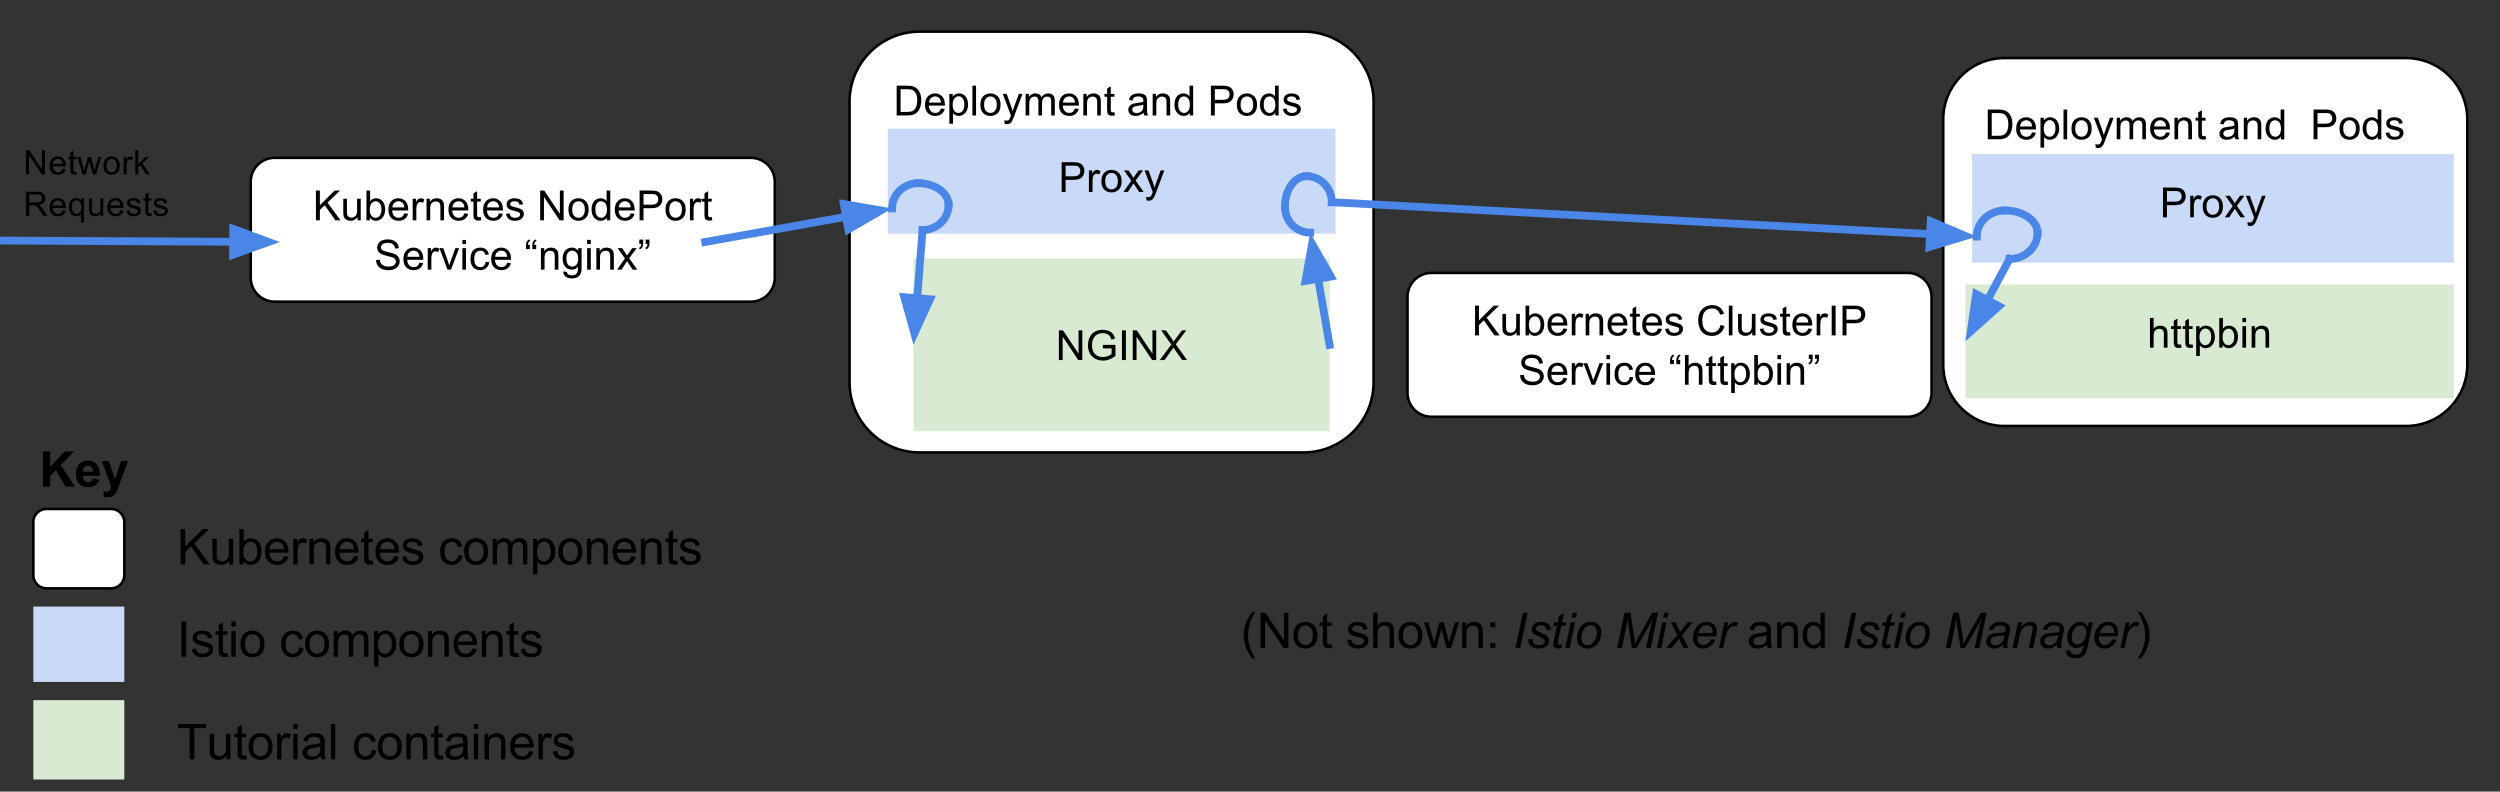 <svg viewBox="0.0 0.0 962.362 304.724" fill="none" stroke-linecap="square" stroke-miterlimit="10" xmlns="http://www.w3.org/2000/svg"><rect x="0.0" y="0.0" width="962.362" height="304.724" fill="#333333" stroke="none"/><clipPath id="a"><path d="M0 0h962.362v304.724H0V0z"/></clipPath><g clip-path="url(#a)"><path fill="#000" fill-opacity="0" d="M0 0h962.362v304.724H0z" fill-rule="evenodd"/><path fill="#fff" d="M96.514 69.987a9.229 9.229 0 0 1 9.229-9.228h183.275a9.228 9.228 0 0 1 9.229 9.228V106.9a9.229 9.229 0 0 1-9.229 9.229H105.743a9.229 9.229 0 0 1-9.229-9.229z" fill-rule="evenodd"/><path stroke="#000" stroke-linejoin="round" stroke-linecap="butt" d="M96.514 69.987a9.229 9.229 0 0 1 9.229-9.228h183.275a9.228 9.228 0 0 1 9.229 9.228V106.9a9.229 9.229 0 0 1-9.229 9.229H105.743a9.229 9.229 0 0 1-9.229-9.229z" fill-rule="evenodd"/><path fill="#000" d="M121.615 84.804V73.35h1.516v5.672l5.687-5.672h2.063l-4.813 4.641 5.016 6.813h-2l-4.078-5.797-1.875 1.828v3.969h-1.516zm16 0v-1.22q-.969 1.407-2.64 1.407-.735 0-1.376-.281-.625-.281-.937-.703-.313-.438-.438-1.047-.078-.422-.078-1.313v-5.14h1.406V81.1q0 1.11.079 1.485.14.562.562.875.438.312 1.063.312.64 0 1.187-.312.563-.328.781-.89.235-.563.235-1.626v-4.437h1.406v8.297h-1.25zm4.758 0h-1.313V73.35h1.407v4.079q.89-1.11 2.28-1.11.766 0 1.438.313.688.297 1.125.86.453.562.703 1.358.25.782.25 1.672 0 2.14-1.062 3.313-1.047 1.156-2.531 1.156-1.47 0-2.297-1.234v1.047zm-.016-4.22q0 1.5.406 2.157.657 1.094 1.797 1.094.922 0 1.594-.797.672-.813.672-2.39 0-1.626-.656-2.391-.641-.782-1.547-.782-.922 0-1.594.797t-.672 2.313zm13.29 1.548l1.452.172q-.343 1.28-1.28 1.984-.923.703-2.36.703-1.828 0-2.89-1.125-1.063-1.125-1.063-3.14 0-2.094 1.078-3.25 1.078-1.157 2.797-1.157 1.656 0 2.703 1.14 1.062 1.126 1.062 3.173v.375h-6.187q.078 1.375.765 2.11.703.718 1.735.718.781 0 1.328-.406.547-.407.86-1.297zm-4.61-2.282h4.625q-.094-1.046-.531-1.562-.672-.813-1.735-.813-.969 0-1.64.657-.657.64-.72 1.718zm7.82 4.954v-8.297h1.266v1.25q.484-.875.89-1.157.407-.28.907-.28.703 0 1.437.452l-.484 1.297q-.516-.297-1.031-.297-.454 0-.829.282-.359.265-.515.765-.235.75-.235 1.64v4.345h-1.406zm5.344 0v-8.297h1.266v1.172q.906-1.36 2.64-1.36.75 0 1.375.266.625.265.938.703.312.437.437 1.047.078.39.078 1.36v5.109h-1.406v-5.047q0-.86-.172-1.282-.156-.437-.578-.687-.406-.25-.969-.25-.906 0-1.562.578-.64.563-.64 2.156v4.532H164.2zm14.57-2.672l1.453.172q-.343 1.28-1.28 1.984-.923.703-2.36.703-1.828 0-2.89-1.125-1.063-1.125-1.063-3.14 0-2.094 1.078-3.25 1.078-1.157 2.797-1.157 1.656 0 2.703 1.14 1.062 1.126 1.062 3.173v.375h-6.187q.078 1.375.765 2.11.703.718 1.735.718.781 0 1.328-.406.547-.407.86-1.297zm-4.61-2.282h4.626q-.094-1.046-.531-1.562-.672-.813-1.735-.813-.969 0-1.64.657-.657.64-.72 1.718zm10.9 3.688l.202 1.25q-.593.125-1.062.125-.766 0-1.188-.234-.421-.25-.593-.641-.172-.406-.172-1.672V77.6h-1.031v-1.093h1.03v-2.063l1.407-.844v2.907h1.406V77.6h-1.406v4.844q0 .61.063.781.078.172.25.282.171.093.484.093.234 0 .61-.062zm7.054-1.406l1.453.172q-.344 1.28-1.281 1.984-.922.703-2.36.703-1.828 0-2.89-1.125-1.063-1.125-1.063-3.14 0-2.094 1.078-3.25 1.079-1.157 2.797-1.157 1.657 0 2.703 1.14 1.063 1.126 1.063 3.173v.375h-6.188q.079 1.375.766 2.11.703.718 1.734.718.782 0 1.329-.406.546-.407.859-1.297zm-4.61-2.282h4.626q-.094-1.046-.532-1.562-.672-.813-1.734-.813-.969 0-1.64.657-.657.64-.72 1.718zm7.274 2.47l1.39-.22q.11.844.641 1.297.547.438 1.5.438.969 0 1.438-.39.469-.407.469-.938 0-.47-.407-.75-.297-.188-1.437-.47-1.547-.39-2.156-.67-.594-.298-.907-.798-.297-.5-.297-1.11 0-.562.25-1.03.25-.47.688-.782.328-.25.89-.406.579-.172 1.22-.172.984 0 1.718.281.734.282 1.078.766.36.469.5 1.281l-1.375.188q-.094-.64-.547-1-.453-.36-1.265-.36-.97 0-1.391.329-.406.312-.406.734 0 .281.172.5.172.219.53.375.22.078 1.25.36 1.485.39 2.079.656.594.25.922.734.344.484.344 1.203 0 .703-.422 1.328-.406.61-1.188.953-.765.344-1.734.344-1.625 0-2.469-.672-.844-.672-1.078-2zm13.164 2.484V73.35h1.563l6.015 8.985V73.35h1.453v11.454h-1.562l-6.016-9v9h-1.453zm10.867-4.157q0-2.297 1.282-3.406 1.078-.922 2.609-.922 1.719 0 2.797 1.125 1.094 1.11 1.094 3.094 0 1.594-.485 2.516-.484.921-1.406 1.437-.906.5-2 .5-1.734 0-2.813-1.11-1.078-1.124-1.078-3.234zm1.453 0q0 1.594.688 2.39.703.798 1.75.798 1.047 0 1.734-.797.703-.797.703-2.438 0-1.53-.703-2.328-.687-.797-1.734-.797t-1.75.797q-.688.782-.688 2.375zm13.352 4.157v-1.047q-.781 1.234-2.313 1.234-1 0-1.828-.547-.828-.547-1.297-1.531-.453-.984-.453-2.25 0-1.25.407-2.25.421-1.016 1.25-1.547.828-.547 1.859-.547.75 0 1.328.313.594.312.953.828v-4.11h1.406v11.454h-1.312zm-4.438-4.141q0 1.594.672 2.39.672.782 1.578.782.922 0 1.563-.75.656-.766.656-2.313 0-1.703-.656-2.5-.656-.797-1.625-.797-.938 0-1.563.766t-.625 2.422zm13.633 1.469l1.453.172q-.343 1.28-1.28 1.984-.923.703-2.36.703-1.828 0-2.89-1.125-1.063-1.125-1.063-3.14 0-2.094 1.078-3.25 1.078-1.157 2.797-1.157 1.656 0 2.703 1.14 1.062 1.126 1.062 3.173v.375h-6.187q.078 1.375.765 2.11.704.718 1.735.718.781 0 1.328-.406.547-.407.86-1.297zm-4.61-2.282h4.626q-.094-1.046-.531-1.562-.672-.813-1.735-.813-.968 0-1.64.657-.657.64-.72 1.718zm8.009 4.954V73.35h4.328q1.14 0 1.734.11.844.14 1.406.531.579.39.922 1.11.36.703.36 1.562 0 1.453-.938 2.469-.922 1.015-3.36 1.015h-2.937v4.657h-1.515zm1.515-6.016h2.97q1.468 0 2.077-.547.625-.547.625-1.531 0-.719-.375-1.235-.36-.515-.953-.671-.375-.11-1.406-.11h-2.938v4.094zm8.453 1.86q0-2.298 1.282-3.407 1.078-.922 2.61-.922 1.718 0 2.796 1.125 1.094 1.11 1.094 3.094 0 1.594-.485 2.516-.484.921-1.406 1.437-.906.5-2 .5-1.734 0-2.812-1.11-1.079-1.124-1.079-3.234zm1.454 0q0 1.593.687 2.39.703.797 1.75.797 1.047 0 1.734-.797.704-.797.704-2.438 0-1.53-.704-2.328-.687-.797-1.734-.797t-1.75.797q-.687.782-.687 2.375zm7.96 4.156v-8.297h1.266v1.25q.485-.875.89-1.157.407-.28.907-.28.703 0 1.438.452l-.485 1.297q-.515-.297-1.031-.297-.453 0-.828.282-.36.265-.516.765-.234.75-.234 1.64v4.345h-1.406zm8.407-1.266l.203 1.25q-.594.125-1.063.125-.765 0-1.187-.234-.422-.25-.594-.641-.172-.406-.172-1.672V77.6h-1.031v-1.093h1.031v-2.063l1.407-.844v2.907h1.406V77.6h-1.406v4.844q0 .61.062.781.078.172.25.282.172.093.484.093.235 0 .61-.062zM144.748 100.116l1.437-.125q.094.86.469 1.422.375.547 1.156.89.782.329 1.75.329.875 0 1.532-.25.671-.266.984-.703.328-.454.328-.985 0-.547-.312-.937-.313-.407-1.032-.688-.453-.172-2.031-.547-1.578-.39-2.219-.718-.812-.438-1.218-1.063-.407-.64-.407-1.437 0-.86.485-1.61.5-.765 1.437-1.156.953-.39 2.11-.39 1.28 0 2.25.421.968.406 1.484 1.203.531.797.578 1.797l-1.453.11q-.125-1.079-.797-1.625-.672-.563-2-.563-1.375 0-2 .5t-.625 1.219q0 .61.438 1.015.437.391 2.28.813 1.86.422 2.548.734 1 .453 1.468 1.172.485.703.485 1.625 0 .906-.531 1.719-.516.812-1.5 1.266-.985.453-2.204.453-1.562 0-2.609-.453-1.047-.47-1.656-1.375-.594-.907-.625-2.063zm16.687 1.016l1.453.172q-.343 1.28-1.28 1.984-.923.703-2.36.703-1.828 0-2.89-1.125-1.063-1.125-1.063-3.14 0-2.094 1.078-3.25 1.078-1.157 2.797-1.157 1.656 0 2.703 1.14 1.062 1.126 1.062 3.173v.375h-6.187q.078 1.375.765 2.11.704.718 1.735.718.781 0 1.328-.406.547-.407.86-1.297zm-4.61-2.282h4.626q-.094-1.046-.531-1.562-.672-.813-1.735-.813-.968 0-1.64.657-.657.64-.72 1.718zm7.821 4.954v-8.297h1.266v1.25q.484-.875.89-1.157.407-.28.907-.28.703 0 1.437.452l-.484 1.297q-.516-.297-1.031-.297-.454 0-.829.282-.359.265-.515.765-.235.75-.235 1.64v4.345h-1.406zm7.64 0l-3.155-8.297h1.484l1.781 4.968q.297.797.531 1.672.188-.656.532-1.578l1.843-5.062h1.438l-3.14 8.297h-1.313zm5.704-9.844v-1.61h1.406v1.61h-1.406zm0 9.844v-8.297h1.406v8.297h-1.406zm8.96-3.047l1.392.187q-.235 1.422-1.172 2.235-.922.812-2.282.812-1.703 0-2.75-1.11-1.03-1.124-1.03-3.202 0-1.344.437-2.344.453-1.016 1.359-1.516.922-.5 1.984-.5 1.36 0 2.22.688.859.672 1.093 1.937l-1.36.203q-.203-.828-.703-1.25-.484-.422-1.187-.422-1.063 0-1.734.766-.657.75-.657 2.406 0 1.672.64 2.438.642.75 1.673.75.828 0 1.375-.5.562-.516.703-1.578zm8.267.375l1.453.172q-.344 1.28-1.282 1.984-.921.703-2.359.703-1.828 0-2.89-1.125-1.063-1.125-1.063-3.14 0-2.094 1.078-3.25 1.078-1.157 2.797-1.157 1.656 0 2.703 1.14 1.063 1.126 1.063 3.173v.375h-6.188q.078 1.375.766 2.11.703.718 1.734.718.781 0 1.328-.406.547-.407.86-1.297zm-4.61-2.282h4.625q-.094-1.046-.531-1.562-.672-.813-1.734-.813-.97 0-1.641.657-.656.64-.719 1.718zm13.375-4.578v1.625h-1.5v-1.28q0-1.048.25-1.517.328-.625 1.031-.953l.344.547q-.422.188-.625.547-.203.344-.234 1.031h.734zm2.422 0v1.625h-1.5v-1.28q0-1.048.25-1.517.328-.625 1.031-.953l.344.547q-.422.188-.625.547-.203.344-.234 1.031h.734zm1.813 9.532v-8.297h1.265v1.172q.906-1.36 2.64-1.36.75 0 1.376.266.625.265.937.703.313.437.438 1.047.078.39.078 1.36v5.109h-1.406v-5.047q0-.86-.172-1.282-.156-.437-.578-.687-.407-.25-.97-.25-.905 0-1.562.578-.64.563-.64 2.156v4.532h-1.406zm8.632.687l1.375.203q.078.64.47.922.53.39 1.437.39.968 0 1.5-.39.53-.39.718-1.094.11-.422.11-1.812-.922 1.094-2.297 1.094-1.719 0-2.656-1.235-.938-1.234-.938-2.969 0-1.187.422-2.187.437-1 1.25-1.547.828-.547 1.922-.547 1.469 0 2.422 1.188v-1h1.297v7.172q0 1.937-.391 2.75-.39.812-1.25 1.28-.86.47-2.11.47-1.484 0-2.406-.672-.906-.672-.875-2.016zm1.172-4.984q0 1.625.64 2.375.657.75 1.626.75.969 0 1.625-.735.656-.75.656-2.343 0-1.532-.672-2.297-.672-.782-1.625-.782-.937 0-1.594.766-.656.766-.656 2.266zm7.992-5.547v-1.61h1.407v1.61h-1.407zm0 9.844v-8.297h1.407v8.297h-1.407zm3.555 0v-8.297h1.266v1.172q.906-1.36 2.64-1.36.75 0 1.375.266.625.265.938.703.312.437.437 1.047.078.39.078 1.36v5.109h-1.406v-5.047q0-.86-.172-1.282-.156-.437-.578-.687-.406-.25-.969-.25-.906 0-1.562.578-.64.563-.64 2.156v4.532h-1.407zm7.961 0l3.031-4.313-2.812-3.984h1.765l1.266 1.937q.36.563.578.938.344-.516.64-.922l1.391-1.953h1.688l-2.875 3.906 3.094 4.39h-1.735l-1.703-2.578-.453-.703-2.172 3.282h-1.703zm8.563-9.938v-1.64h1.5v1.296q0 1.047-.235 1.5-.344.64-1.047.953l-.343-.546q.421-.172.625-.547.203-.375.234-1.016h-.734zm2.421 0v-1.64h1.5v1.296q0 1.047-.234 1.5-.344.64-1.047.953l-.344-.546q.422-.172.625-.547.204-.375.235-1.016h-.735z"/><path fill="#fff" d="M327.029 39.174c0-14.91 12.087-26.998 26.998-26.998h147.736a26.998 26.998 0 0 1 26.998 26.998v107.988c0 14.91-12.087 26.998-26.998 26.998H354.027c-14.91 0-26.998-12.087-26.998-26.998z" fill-rule="evenodd"/><path stroke="#000" stroke-linejoin="round" stroke-linecap="butt" d="M327.029 39.174c0-14.91 12.087-26.998 26.998-26.998h147.736a26.998 26.998 0 0 1 26.998 26.998v107.988c0 14.91-12.087 26.998-26.998 26.998H354.027c-14.91 0-26.998-12.087-26.998-26.998z" fill-rule="evenodd"/><path fill="#000" d="M345.17 44.443V32.99h3.954q1.328 0 2.031.156.984.235 1.688.829.906.765 1.343 1.953.453 1.187.453 2.718 0 1.313-.312 2.329-.297 1-.781 1.656-.47.656-1.032 1.047-.562.375-1.375.578-.796.187-1.828.187h-4.14zm1.516-1.36h2.453q1.125 0 1.766-.202.656-.219 1.031-.594.547-.547.844-1.453.297-.906.297-2.203 0-1.797-.594-2.766-.578-.969-1.422-1.297-.61-.234-1.968-.234h-2.407v8.75zm15.54-1.312l1.452.172q-.343 1.282-1.28 1.985-.923.703-2.36.703-1.828 0-2.89-1.125-1.063-1.125-1.063-3.14 0-2.095 1.078-3.25 1.078-1.157 2.797-1.157 1.656 0 2.703 1.14 1.062 1.126 1.062 3.172v.375h-6.187q.078 1.375.765 2.11.704.719 1.735.719.781 0 1.328-.407.547-.406.86-1.297zm-4.61-2.28h4.625q-.094-1.048-.531-1.563-.672-.813-1.735-.813-.968 0-1.64.656-.657.641-.719 1.72zm7.836 8.14V36.146h1.281v1.079q.453-.641 1.016-.954.578-.312 1.39-.312 1.063 0 1.875.547.813.547 1.22 1.547.421.984.421 2.172 0 1.28-.469 2.296-.453 1.016-1.328 1.563-.86.547-1.828.547-.703 0-1.266-.297-.546-.297-.906-.75v4.047h-1.406zm1.266-7.297q0 1.61.64 2.375.656.766 1.578.766.938 0 1.61-.797.672-.797.672-2.453 0-1.594-.657-2.375-.656-.797-1.562-.797-.89 0-1.594.843-.687.844-.687 2.438zm7.601 4.11V32.99h1.406v11.453h-1.406zm3.055-4.157q0-2.297 1.281-3.406 1.078-.922 2.61-.922 1.718 0 2.796 1.125 1.094 1.11 1.094 3.094 0 1.593-.484 2.515-.485.922-1.407 1.438-.906.5-2 .5-1.734 0-2.812-1.11-1.078-1.125-1.078-3.234zm1.453 0q0 1.594.687 2.39.704.798 1.75.798 1.047 0 1.735-.797.703-.797.703-2.438 0-1.531-.703-2.328-.688-.797-1.735-.797-1.046 0-1.75.797-.687.781-.687 2.375zm7.914 7.36l-.156-1.329q.453.125.797.125.468 0 .75-.156.28-.156.468-.437.125-.204.422-1.047.047-.11.125-.344l-3.14-8.313h1.515l1.719 4.797q.344.922.61 1.922.234-.969.577-1.89l1.766-4.829h1.406l-3.156 8.438q-.5 1.375-.781 1.89-.375.688-.86 1.016-.484.328-1.156.328-.406 0-.906-.172zm8.062-3.204v-8.297h1.25v1.157q.391-.61 1.032-.97.656-.374 1.484-.374.922 0 1.516.39.593.376.828 1.063.984-1.453 2.562-1.453 1.235 0 1.891.687.672.672.672 2.094v5.703h-1.39V39.21q0-.844-.141-1.203-.141-.375-.5-.594-.36-.234-.844-.234-.875 0-1.453.578-.578.578-.578 1.86v4.827h-1.407v-5.39q0-.938-.343-1.407-.344-.468-1.125-.468-.594 0-1.094.312-.5.313-.735.922-.218.594-.218 1.719v4.312h-1.407zm19-2.672l1.454.172q-.344 1.282-1.282 1.985-.922.703-2.359.703-1.828 0-2.89-1.125-1.063-1.125-1.063-3.14 0-2.095 1.078-3.25 1.078-1.157 2.797-1.157 1.656 0 2.703 1.14 1.062 1.126 1.062 3.172v.375h-6.187q.078 1.375.766 2.11.703.719 1.734.719.781 0 1.328-.407.547-.406.86-1.297zm-4.609-2.28h4.625q-.094-1.048-.531-1.563-.672-.813-1.735-.813-.968 0-1.64.656-.656.641-.719 1.72zm7.836 4.952v-8.297h1.266v1.172q.906-1.36 2.64-1.36.75 0 1.375.267.625.265.938.703.312.437.437 1.047.078.39.078 1.359v5.11h-1.406v-5.048q0-.859-.172-1.28-.156-.438-.578-.688-.406-.25-.969-.25-.906 0-1.562.578-.64.562-.64 2.156v4.531h-1.407zm11.961-1.265l.203 1.25q-.594.125-1.062.125-.766 0-1.188-.235-.422-.25-.594-.64-.172-.407-.172-1.672V37.24h-1.03v-1.094h1.03v-2.062l1.407-.844v2.906h1.406v1.094h-1.406v4.844q0 .61.062.781.078.172.25.281.172.094.485.094.234 0 .609-.062zm11.234.234q-.78.672-1.5.953-.718.266-1.547.266-1.375 0-2.109-.672t-.734-1.703q0-.61.281-1.11.281-.515.719-.812.453-.313 1.015-.469.422-.11 1.25-.203 1.703-.203 2.516-.484v-.375q0-.86-.39-1.203-.548-.485-1.61-.485-.984 0-1.469.36-.469.343-.687 1.218l-1.375-.187q.187-.875.61-1.422.437-.547 1.25-.828.812-.297 1.874-.297 1.063 0 1.719.25.672.25.984.625.313.375.438.953.078.36.078 1.297v1.875q0 1.969.078 2.484.094.516.36 1h-1.47q-.218-.437-.28-1.031zm-.109-3.14q-.766.312-2.297.53-.875.126-1.234.282-.36.156-.563.469-.187.297-.187.656 0 .562.422.937.437.375 1.25.375.812 0 1.437-.343.64-.36.938-.985.234-.468.234-1.406v-.516zm3.602 4.171v-8.297h1.265v1.172q.906-1.36 2.64-1.36.75 0 1.376.267.625.265.937.703.313.437.438 1.047.078.39.078 1.359v5.11h-1.406v-5.048q0-.859-.172-1.28-.156-.438-.578-.688-.407-.25-.97-.25-.905 0-1.562.578-.64.562-.64 2.156v4.531h-1.406zm14.273 0v-1.047q-.781 1.235-2.313 1.235-1 0-1.828-.547-.828-.547-1.297-1.531-.453-.985-.453-2.25 0-1.25.407-2.25.421-1.016 1.25-1.547.828-.547 1.859-.547.75 0 1.328.312.594.313.953.829v-4.11h1.406v11.453h-1.312zm-4.438-4.14q0 1.593.672 2.39.672.782 1.578.782.922 0 1.563-.75.656-.766.656-2.313 0-1.703-.656-2.5-.656-.797-1.625-.797-.938 0-1.563.766-.625.765-.625 2.422zm12.579 4.14V32.99h4.328q1.14 0 1.734.11.844.14 1.406.53.578.391.922 1.11.36.703.36 1.563 0 1.453-.938 2.468-.922 1.016-3.36 1.016h-2.937v4.656h-1.515zm1.515-6.015h2.969q1.469 0 2.078-.547.625-.547.625-1.531 0-.72-.375-1.235-.36-.515-.953-.672-.375-.11-1.406-.11h-2.938v4.095zm8.453 1.859q0-2.297 1.282-3.406 1.078-.922 2.609-.922 1.719 0 2.797 1.125 1.094 1.11 1.094 3.094 0 1.593-.485 2.515-.484.922-1.406 1.438-.906.5-2 .5-1.734 0-2.813-1.11-1.078-1.125-1.078-3.234zm1.453 0q0 1.594.688 2.39.703.798 1.75.798 1.047 0 1.734-.797.703-.797.703-2.438 0-1.531-.703-2.328-.687-.797-1.734-.797t-1.75.797q-.688.781-.688 2.375zm13.352 4.156v-1.047q-.781 1.235-2.312 1.235-1 0-1.829-.547-.828-.547-1.296-1.531-.454-.985-.454-2.25 0-1.25.407-2.25.422-1.016 1.25-1.547.828-.547 1.859-.547.75 0 1.328.312.594.313.953.829v-4.11h1.407v11.453h-1.313zm-4.437-4.14q0 1.593.671 2.39.672.782 1.579.782.921 0 1.562-.75.656-.766.656-2.313 0-1.703-.656-2.5-.656-.797-1.625-.797-.937 0-1.562.766-.625.765-.625 2.422zm7.398 1.656l1.39-.219q.11.844.641 1.297.547.438 1.5.438.969 0 1.438-.391.468-.406.468-.938 0-.468-.406-.75-.297-.187-1.437-.468-1.547-.391-2.157-.672-.593-.297-.906-.797-.297-.5-.297-1.11 0-.562.25-1.03.25-.47.688-.782.328-.25.89-.406.579-.172 1.22-.172.984 0 1.718.281t1.078.766q.36.469.5 1.281l-1.375.188q-.094-.641-.547-1-.453-.36-1.265-.36-.97 0-1.391.328-.406.313-.406.735 0 .28.172.5.171.218.53.375.22.078 1.25.359 1.485.39 2.079.656.594.25.922.735.344.484.344 1.203 0 .703-.422 1.328-.407.61-1.188.953-.765.344-1.734.344-1.625 0-2.469-.672-.844-.672-1.078-2z"/><path fill="#d9ead3" d="M351.644 99.472h160.158v66.552H351.644z" fill-rule="evenodd"/><path fill="#000" d="M407.606 138.608v-11.453h1.562l6.016 8.984v-8.984h1.453v11.453h-1.562l-6.016-9v9h-1.453zm16.93-4.5v-1.344h4.859v4.25q-1.125.89-2.313 1.344-1.187.453-2.437.453-1.688 0-3.063-.719-1.375-.734-2.078-2.093-.703-1.375-.703-3.063 0-1.672.688-3.125.703-1.453 2.015-2.156 1.313-.703 3.032-.703 1.234 0 2.234.406 1.016.406 1.578 1.125.578.719.875 1.875l-1.375.375q-.25-.875-.64-1.375-.376-.5-1.094-.797-.703-.312-1.578-.312-1.032 0-1.797.328-.75.312-1.219.828-.469.516-.719 1.125-.437 1.062-.437 2.312 0 1.532.515 2.563.532 1.031 1.532 1.531 1.015.5 2.156.5.984 0 1.922-.375.937-.39 1.422-.812v-2.141h-3.375zm7.351 4.5v-11.453h1.516v11.453h-1.516zm4.164 0v-11.453h1.563l6.015 8.984v-8.984h1.453v11.453h-1.562l-6.016-9v9h-1.453zm10.414 0l4.422-5.969-3.906-5.484h1.812l2.079 2.937q.64.907.921 1.407.375-.625.907-1.313l2.297-3.031h1.656l-4.031 5.39 4.343 6.063h-1.875l-2.89-4.094q-.235-.343-.5-.765-.375.625-.547.859l-2.875 4h-1.813z"/><path fill="#000" fill-opacity="0" d="M0 92.601l107.749.567" fill-rule="evenodd"/><path stroke="#4a86e8" stroke-width="3" stroke-linejoin="round" stroke-linecap="butt" d="M0 92.601l89.75.472" fill-rule="evenodd"/><path fill="#4a86e8" stroke="#4a86e8" stroke-width="3" stroke-linecap="butt" d="M89.723 98.028l13.64-4.883-13.588-5.027z" fill-rule="evenodd"/><path fill="#fff" d="M748.042 45.956c0-13.038 10.57-23.607 23.607-23.607h154.518a23.607 23.607 0 0 1 23.607 23.607v94.424c0 13.038-10.569 23.607-23.607 23.607H771.65c-13.038 0-23.607-10.569-23.607-23.607z" fill-rule="evenodd"/><path stroke="#000" stroke-linejoin="round" stroke-linecap="butt" d="M748.042 45.956c0-13.038 10.57-23.607 23.607-23.607h154.518a23.607 23.607 0 0 1 23.607 23.607v94.424c0 13.038-10.569 23.607-23.607 23.607H771.65c-13.038 0-23.607-10.569-23.607-23.607z" fill-rule="evenodd"/><path fill="#000" d="M765.19 53.623V42.17h3.954q1.328 0 2.03.156.985.235 1.688.829.907.765 1.344 1.953.453 1.187.453 2.718 0 1.313-.312 2.329-.297 1-.781 1.656-.47.656-1.032 1.047-.562.375-1.375.578-.797.187-1.828.187h-4.14zm1.516-1.36h2.453q1.125 0 1.766-.202.656-.219 1.031-.594.547-.547.844-1.453.297-.906.297-2.203 0-1.797-.594-2.766-.578-.969-1.422-1.297-.61-.234-1.969-.234h-2.406v8.75zm15.54-1.312l1.452.172q-.343 1.282-1.28 1.985-.923.703-2.36.703-1.828 0-2.89-1.125-1.063-1.125-1.063-3.14 0-2.095 1.078-3.25 1.078-1.157 2.797-1.157 1.656 0 2.703 1.14 1.062 1.126 1.062 3.172v.375h-6.187q.078 1.375.765 2.11.703.719 1.735.719.781 0 1.328-.407.547-.406.86-1.297zm-4.61-2.28h4.625q-.094-1.048-.531-1.563-.672-.813-1.735-.813-.969 0-1.64.656-.657.641-.72 1.72zm7.836 8.14V45.326h1.281v1.079q.453-.641 1.016-.954.578-.312 1.39-.312 1.063 0 1.875.547.813.547 1.22 1.547.42.984.42 2.172 0 1.28-.468 2.296-.453 1.016-1.328 1.563-.86.547-1.828.547-.703 0-1.266-.297-.547-.297-.906-.75v4.047h-1.406zm1.265-7.297q0 1.61.641 2.375.656.766 1.578.766.938 0 1.61-.797.671-.797.671-2.453 0-1.594-.656-2.375-.656-.797-1.562-.797-.89 0-1.594.843-.688.844-.688 2.438zm7.602 4.11V42.17h1.406v11.453h-1.406zm3.055-4.157q0-2.297 1.28-3.406 1.08-.922 2.61-.922 1.72 0 2.797 1.125 1.094 1.11 1.094 3.094 0 1.593-.484 2.515-.485.922-1.407 1.438-.906.5-2 .5-1.734 0-2.812-1.11-1.078-1.125-1.078-3.234zm1.453 0q0 1.594.687 2.39.703.798 1.75.798 1.047 0 1.735-.797.703-.797.703-2.438 0-1.531-.703-2.328-.688-.797-1.735-.797-1.047 0-1.75.797-.687.781-.687 2.375zm7.914 7.36l-.156-1.329q.453.125.796.125.47 0 .75-.156.282-.156.47-.437.124-.204.421-1.047.047-.11.125-.344l-3.14-8.313h1.515l1.719 4.797q.344.922.61 1.922.234-.969.577-1.89l1.766-4.829h1.406l-3.156 8.438q-.5 1.375-.781 1.89-.375.688-.86 1.016-.484.328-1.156.328-.406 0-.906-.172zm8.062-3.204v-8.297h1.25v1.157q.391-.61 1.032-.97.656-.374 1.484-.374.922 0 1.516.39.593.376.828 1.063.984-1.453 2.562-1.453 1.235 0 1.89.687.673.672.673 2.094v5.703h-1.39V48.39q0-.844-.142-1.203-.14-.375-.5-.594-.359-.234-.843-.234-.875 0-1.453.578-.579.578-.579 1.86v4.827h-1.406v-5.39q0-.938-.344-1.407-.343-.468-1.125-.468-.593 0-1.093.312-.5.313-.735.922-.218.594-.218 1.719v4.312h-1.407zm19-2.672l1.453.172q-.343 1.282-1.28 1.985-.923.703-2.36.703-1.828 0-2.89-1.125-1.063-1.125-1.063-3.14 0-2.095 1.078-3.25 1.078-1.157 2.797-1.157 1.656 0 2.703 1.14 1.062 1.126 1.062 3.172v.375h-6.187q.078 1.375.765 2.11.704.719 1.735.719.781 0 1.328-.407.547-.406.86-1.297zm-4.609-2.28h4.625q-.094-1.048-.531-1.563-.672-.813-1.735-.813-.968 0-1.64.656-.657.641-.719 1.72zm7.836 4.952v-8.297h1.266v1.172q.906-1.36 2.64-1.36.75 0 1.375.267.625.265.938.703.312.437.437 1.047.078.39.078 1.359v5.11h-1.406v-5.048q0-.859-.172-1.28-.156-.438-.578-.688-.406-.25-.969-.25-.906 0-1.562.578-.64.562-.64 2.156v4.531h-1.407zm11.96-1.265l.204 1.25q-.594.125-1.063.125-.765 0-1.187-.235-.422-.25-.594-.64-.172-.407-.172-1.672V46.42h-1.03v-1.094h1.03v-2.062l1.407-.844v2.906h1.406v1.094h-1.406v4.844q0 .61.062.781.078.172.25.281.172.094.484.094.235 0 .61-.062zm11.235.234q-.781.672-1.5.953-.719.266-1.547.266-1.375 0-2.109-.672t-.734-1.703q0-.61.28-1.11.282-.515.72-.812.453-.313 1.015-.469.422-.11 1.25-.203 1.703-.203 2.516-.484v-.375q0-.86-.39-1.203-.548-.485-1.61-.485-.985 0-1.469.36-.469.343-.687 1.218l-1.375-.187q.187-.875.609-1.422.437-.547 1.25-.828.812-.297 1.875-.297 1.062 0 1.719.25.672.25.984.625.313.375.438.953.078.36.078 1.297v1.875q0 1.969.078 2.484.094.516.36 1h-1.47q-.218-.437-.28-1.031zm-.11-3.14q-.765.312-2.296.53-.875.126-1.234.282-.36.156-.563.469-.187.297-.187.656 0 .562.421.937.438.375 1.25.375.813 0 1.438-.343.64-.36.937-.985.235-.468.235-1.406v-.516zm3.602 4.171v-8.297h1.266v1.172q.906-1.36 2.64-1.36.75 0 1.376.267.625.265.937.703.313.437.438 1.047.078.39.078 1.359v5.11h-1.406v-5.048q0-.859-.172-1.28-.157-.438-.578-.688-.407-.25-.97-.25-.905 0-1.562.578-.64.562-.64 2.156v4.531h-1.407zm14.274 0v-1.047q-.781 1.235-2.313 1.235-1 0-1.828-.547-.828-.547-1.297-1.531-.453-.985-.453-2.25 0-1.25.406-2.25.422-1.016 1.25-1.547.829-.547 1.86-.547.75 0 1.328.312.594.313.953.829v-4.11h1.406v11.453h-1.312zm-4.438-4.14q0 1.593.672 2.39.672.782 1.578.782.922 0 1.563-.75.656-.766.656-2.313 0-1.703-.656-2.5-.656-.797-1.625-.797-.938 0-1.563.766-.625.765-.625 2.422zm17.024 4.14V42.17h4.328q1.14 0 1.734.11.844.14 1.407.53.578.391.921 1.11.36.703.36 1.563 0 1.453-.938 2.468-.922 1.016-3.36 1.016h-2.937v4.656h-1.515zm1.515-6.015h2.97q1.468 0 2.077-.547.625-.547.625-1.531 0-.72-.375-1.235-.36-.515-.953-.672-.375-.11-1.406-.11h-2.938v4.095zm8.454 1.859q0-2.297 1.28-3.406 1.079-.922 2.61-.922 1.719 0 2.797 1.125 1.094 1.11 1.094 3.094 0 1.593-.485 2.515-.484.922-1.406 1.438-.906.5-2 .5-1.734 0-2.812-1.11-1.078-1.125-1.078-3.234zm1.453 0q0 1.594.687 2.39.703.798 1.75.798 1.047 0 1.735-.797.703-.797.703-2.438 0-1.531-.703-2.328-.688-.797-1.735-.797-1.047 0-1.75.797-.687.781-.687 2.375zm13.351 4.156v-1.047q-.781 1.235-2.312 1.235-1 0-1.828-.547-.829-.547-1.297-1.531-.453-.985-.453-2.25 0-1.25.406-2.25.422-1.016 1.25-1.547.828-.547 1.86-.547.75 0 1.327.312.594.313.953.829v-4.11h1.407v11.453h-1.313zm-4.437-4.14q0 1.593.672 2.39.671.782 1.578.782.922 0 1.562-.75.656-.766.656-2.313 0-1.703-.656-2.5-.656-.797-1.625-.797-.937 0-1.562.766-.625.765-.625 2.422zm7.398 1.656l1.39-.219q.11.844.641 1.297.547.438 1.5.438.97 0 1.438-.391.469-.406.469-.938 0-.468-.407-.75-.296-.187-1.437-.468-1.547-.391-2.156-.672-.594-.297-.907-.797-.296-.5-.296-1.11 0-.562.25-1.03.25-.47.687-.782.328-.25.89-.406.579-.172 1.22-.172.984 0 1.718.281.735.281 1.078.766.36.469.5 1.281l-1.375.188q-.093-.641-.547-1-.453-.36-1.265-.36-.969 0-1.39.328-.407.313-.407.735 0 .28.172.5.172.218.531.375.219.078 1.25.359 1.484.39 2.078.656.594.25.922.735.344.484.344 1.203 0 .703-.422 1.328-.406.61-1.188.953-.765.344-1.734.344-1.625 0-2.469-.672-.843-.672-1.078-2z"/><path fill="#d9ead3" d="M756.577 109.483h188v43.854h-188z" fill-rule="evenodd"/><path fill="#000" d="M827.62 133.843V122.39h1.407v4.11q.984-1.141 2.484-1.141.922 0 1.594.359.687.36.969 1 .296.64.296 1.86v5.265h-1.406v-5.266q0-1.047-.453-1.53-.453-.485-1.297-.485-.625 0-1.172.328-.547.328-.781.89-.234.547-.234 1.516v4.547h-1.407zm11.961-1.266l.203 1.25q-.593.125-1.062.125-.766 0-1.188-.234-.421-.25-.593-.64-.172-.407-.172-1.673v-4.765h-1.031v-1.094h1.03v-2.062l1.407-.844v2.906h1.406v1.094h-1.406v4.844q0 .609.063.78.078.173.25.282.171.094.484.094.234 0 .61-.063zm4.446 0l.203 1.25q-.594.125-1.063.125-.765 0-1.187-.234-.422-.25-.594-.64-.172-.407-.172-1.673v-4.765h-1.031v-1.094h1.031v-2.062l1.406-.844v2.906h1.407v1.094h-1.407v4.844q0 .609.063.78.078.173.25.282.172.094.484.094.235 0 .61-.063zm1.382 4.453v-11.484h1.282v1.078q.453-.64 1.015-.953.578-.312 1.391-.312 1.062 0 1.875.546.812.547 1.219 1.547.422.985.422 2.172 0 1.281-.47 2.297-.452 1.016-1.327 1.563-.86.546-1.828.546-.704 0-1.266-.296-.547-.297-.906-.75v4.046h-1.407zm1.266-7.296q0 1.609.64 2.375.657.765 1.579.765.937 0 1.61-.797.671-.797.671-2.453 0-1.594-.656-2.375-.656-.797-1.563-.797-.89 0-1.593.844-.688.844-.688 2.438zm8.93 4.109h-1.313V122.39h1.407v4.078q.89-1.11 2.28-1.11.766 0 1.438.313.688.297 1.125.86.453.562.703 1.359.25.781.25 1.672 0 2.14-1.062 3.312-1.047 1.156-2.531 1.156-1.47 0-2.297-1.234v1.047zm-.016-4.219q0 1.5.406 2.156.657 1.094 1.797 1.094.922 0 1.594-.797.672-.812.672-2.39 0-1.625-.656-2.39-.641-.782-1.547-.782-.922 0-1.594.797t-.672 2.312zm7.617-5.625v-1.61h1.407V124h-1.407zm0 9.844v-8.297h1.407v8.297h-1.407zm3.555 0v-8.297h1.266v1.172q.906-1.36 2.64-1.36.75 0 1.375.266t.938.703q.312.438.437 1.047.078.39.078 1.36v5.109h-1.406v-5.047q0-.86-.172-1.281-.156-.438-.578-.688-.406-.25-.969-.25-.906 0-1.562.578-.64.563-.64 2.157v4.53h-1.407z"/><path fill="#000" fill-opacity="0" d="M.005 45.32h86.079v24.032H.005z" fill-rule="evenodd"/><path fill="#000" d="M9.99 67.12v-9.312h1.265l4.89 7.312v-7.312h1.188v9.312h-1.265l-4.89-7.312v7.312H9.99zm14.11-2.172l1.187.141q-.282 1.047-1.047 1.625-.75.562-1.922.562-1.484 0-2.36-.906-.859-.922-.859-2.562 0-1.703.875-2.64.89-.938 2.281-.938 1.36 0 2.204.921.859.922.859 2.579v.312h-5.031q.062 1.11.625 1.703.562.594 1.406.594.64 0 1.078-.328.453-.344.703-1.063zm-3.75-1.843h3.765q-.078-.86-.438-1.282-.547-.656-1.406-.656-.797 0-1.328.531-.531.516-.594 1.407zm9.052 3l.157 1q-.485.109-.86.109-.625 0-.969-.203-.343-.203-.484-.516-.14-.328-.14-1.344v-3.89h-.829v-.875h.828v-1.672l1.141-.688v2.36h1.156v.875h-1.156v3.953q0 .484.063.625.062.14.187.219.14.078.39.078.204 0 .516-.031zm2.438 1.015l-2.063-6.734h1.188l1.078 3.89.39 1.438q.032-.11.36-1.39l1.062-3.938h1.172l1.016 3.906.343 1.281.375-1.297 1.157-3.89h1.11l-2.11 6.734h-1.172l-1.078-4.031-.266-1.156-1.36 5.187H31.84zm7.969-3.375q0-1.875 1.03-2.765.876-.75 2.126-.75 1.39 0 2.265.906.891.906.891 2.515 0 1.297-.39 2.047-.391.75-1.141 1.172-.75.406-1.625.406-1.422 0-2.297-.906-.86-.906-.86-2.625zm1.171 0q0 1.297.563 1.953.562.641 1.422.641.844 0 1.406-.64.578-.657.578-1.985 0-1.25-.578-1.89-.562-.657-1.406-.657-.86 0-1.422.64-.563.641-.563 1.938zm6.647 3.375v-6.734h1.031V61.4q.391-.718.72-.937.343-.234.734-.234.578 0 1.171.359l-.39 1.062q-.422-.25-.828-.25-.375 0-.688.235-.297.219-.422.625-.187.61-.187 1.328v3.531h-1.14zm4.454 0v-9.312h1.14v5.312l2.704-2.734h1.484l-2.578 2.5 2.844 4.234h-1.406l-2.235-3.453-.812.781v2.672h-1.14zM10.02 83.12v-9.312h4.126q1.25 0 1.89.265.657.25 1.047.891.391.625.391 1.39 0 .985-.656 1.672-.64.672-1.969.86.484.234.734.469.547.484 1.032 1.234l1.609 2.531h-1.547l-1.234-1.937q-.532-.844-.89-1.282-.345-.437-.626-.609-.266-.187-.547-.266-.219-.03-.687-.03h-1.438v4.124h-1.234zm1.235-5.203h2.656q.844 0 1.313-.172.484-.172.719-.547.25-.39.25-.843 0-.657-.485-1.079-.468-.437-1.5-.437h-2.953v3.078zM24.1 80.948l1.188.141q-.282 1.047-1.047 1.625-.75.562-1.922.562-1.484 0-2.36-.906-.859-.922-.859-2.562 0-1.703.875-2.64.89-.938 2.281-.938 1.36 0 2.204.921.859.922.859 2.579v.312h-5.031q.062 1.11.625 1.703.562.594 1.406.594.64 0 1.078-.328.453-.344.703-1.063zm-3.75-1.843h3.766q-.078-.86-.438-1.282-.547-.656-1.406-.656-.797 0-1.328.531-.531.516-.594 1.407zm10.85 6.593v-3.297q-.265.375-.75.625-.484.25-1.015.25-1.204 0-2.079-.953-.859-.968-.859-2.64 0-1.016.344-1.813.36-.812 1.031-1.219.672-.421 1.469-.421 1.25 0 1.969 1.046v-.89h1.03v9.312H31.2zm-3.531-5.968q0 1.296.547 1.953.547.656 1.312.656.735 0 1.25-.625.532-.625.532-1.875 0-1.36-.563-2.031-.547-.688-1.297-.688-.734 0-1.265.64-.516.626-.516 1.97zm11.069 3.39v-.984q-.797 1.14-2.141 1.14-.594 0-1.125-.234-.516-.234-.766-.578t-.343-.844q-.079-.328-.079-1.062v-4.172h1.141v3.734q0 .89.078 1.203.11.453.453.72.344.25.86.25.515 0 .968-.267.454-.265.641-.718.188-.453.188-1.313v-3.61h1.14v6.735h-1.015zm7.6-2.172l1.187.141q-.281 1.047-1.047 1.625-.75.562-1.922.562-1.484 0-2.359-.906-.86-.922-.86-2.562 0-1.703.876-2.64.89-.938 2.28-.938 1.36 0 2.204.921.86.922.86 2.579v.312h-5.032q.063 1.11.625 1.703.563.594 1.406.594.641 0 1.078-.328.454-.344.704-1.063zm-3.75-1.843h3.765q-.078-.86-.437-1.282-.547-.656-1.407-.656-.796 0-1.328.531-.53.516-.593 1.407zm6.1 2l1.125-.172q.093.672.53 1.047.438.359 1.22.359.78 0 1.156-.313.39-.328.39-.765 0-.39-.343-.61-.235-.156-1.172-.39-1.25-.313-1.735-.547-.484-.234-.734-.64-.25-.407-.25-.907 0-.453.203-.828.203-.39.563-.64.265-.204.718-.329.47-.14 1-.14.782 0 1.375.234.61.219.891.61.297.39.406 1.046l-1.125.156q-.078-.53-.437-.812-.36-.297-1.031-.297-.782 0-1.125.266-.344.25-.344.61 0 .218.14.39.141.187.438.312.172.063 1.016.281 1.218.329 1.687.532.484.203.75.61.281.39.281.968t-.343 1.078q-.329.5-.954.781t-1.421.281q-1.313 0-2-.546-.688-.547-.875-1.625zm9.617 1l.156 1q-.484.109-.86.109-.624 0-.968-.203t-.485-.516q-.14-.328-.14-1.344v-3.89h-.828v-.875h.828v-1.672l1.14-.688v2.36h1.157v.875h-1.157v3.953q0 .484.063.625.062.14.187.219.141.078.391.078.203 0 .516-.031zm.75-1l1.125-.172q.093.672.53 1.047.438.359 1.22.359.78 0 1.156-.313.39-.328.39-.765 0-.39-.343-.61-.235-.156-1.172-.39-1.25-.313-1.735-.547-.484-.234-.734-.64-.25-.407-.25-.907 0-.453.203-.828.203-.39.563-.64.265-.204.718-.329.47-.14 1-.14.782 0 1.375.234.61.219.891.61.297.39.406 1.046l-1.125.156q-.078-.53-.437-.812-.36-.297-1.031-.297-.782 0-1.125.266-.344.25-.344.61 0 .218.14.39.141.187.438.312.172.063 1.016.281 1.218.329 1.687.532.484.203.75.61.281.39.281.968t-.343 1.078q-.329.5-.954.781t-1.421.281q-1.313 0-2-.546-.688-.547-.875-1.625z"/><path fill="#000" fill-opacity="0" d="M352.087 70.392c0-5.766 5.09-10.44 11.37-10.44 6.28 0 11.37 4.674 11.37 10.44 0 5.767-5.09 10.441-11.37 10.441-6.28 0-11.37-4.674-11.37-10.44z" fill-rule="evenodd"/><path fill="#c9daf8" d="M341.722 49.528h172.346v40.44H341.722z" fill-rule="evenodd"/><path fill="#000" d="M408.68 73.888V62.434h4.328q1.14 0 1.735.11.843.14 1.406.531.578.39.922 1.11.36.703.36 1.562 0 1.453-.938 2.469-.922 1.015-3.36 1.015h-2.937v4.657h-1.516zm1.516-6.016h2.969q1.468 0 2.078-.547.625-.547.625-1.531 0-.719-.375-1.235-.36-.515-.953-.671-.375-.11-1.407-.11h-2.937v4.094zm8.969 6.016V65.59h1.265v1.25q.485-.875.89-1.157.407-.28.907-.28.703 0 1.438.452l-.485 1.297q-.515-.297-1.031-.297-.453 0-.828.282-.36.265-.516.765-.234.75-.234 1.64v4.345h-1.406zm4.812-4.157q0-2.297 1.281-3.406 1.078-.922 2.61-.922 1.718 0 2.797 1.125 1.093 1.11 1.093 3.094 0 1.594-.484 2.516-.484.921-1.406 1.437-.907.5-2 .5-1.735 0-2.813-1.11-1.078-1.124-1.078-3.234zm1.453 0q0 1.594.688 2.39.703.798 1.75.798 1.047 0 1.734-.797.703-.797.703-2.438 0-1.53-.703-2.328-.687-.797-1.734-.797t-1.75.797q-.688.782-.688 2.375zm7.04 4.157l3.03-4.313-2.812-3.984h1.766l1.265 1.937q.36.563.578.938.344-.516.641-.922l1.39-1.953h1.688l-2.875 3.906 3.094 4.39H438.5l-1.703-2.578-.453-.703-2.172 3.282h-1.703zm8.874 3.203l-.156-1.328q.453.125.797.125.469 0 .75-.157.281-.156.469-.437.125-.203.421-1.047.047-.11.125-.344l-3.14-8.312h1.515l1.72 4.797q.343.921.609 1.921.234-.968.578-1.89l1.765-4.828h1.407l-3.157 8.437q-.5 1.375-.78 1.89-.376.688-.86 1.016-.485.329-1.157.329-.406 0-.906-.172z"/><path fill="#000" fill-opacity="0" d="M353.44 70.52c6.472 0 11.718 3.723 11.718 8.317H353.44zM353.44 70.52c6.472 0 11.718 3.723 11.718 8.317" fill-rule="evenodd"/><path stroke="#4a86e8" stroke-width="3" stroke-linejoin="round" stroke-linecap="butt" d="M353.44 70.52c6.472 0 11.718 3.723 11.718 8.317" fill-rule="evenodd"/><path fill="#000" fill-opacity="0" d="M343.419 80.244c0-2.579 1.055-5.052 2.935-6.876 1.88-1.824 4.429-2.849 7.086-2.849v9.725z" fill-rule="evenodd"/><path fill="#000" fill-opacity="0" d="M343.419 80.244c0-2.579 1.055-5.052 2.935-6.876 1.88-1.824 4.429-2.849 7.086-2.849" fill-rule="evenodd"/><path stroke="#4a86e8" stroke-width="3" stroke-linejoin="round" stroke-linecap="butt" d="M343.419 80.244c0-2.579 1.055-5.052 2.935-6.876 1.88-1.824 4.429-2.849 7.086-2.849" fill-rule="evenodd"/><path fill="#000" fill-opacity="0" d="M365.158 78.837c0 2.58-1.056 5.053-2.935 6.877-1.88 1.823-4.429 2.848-7.087 2.848v-9.725z" fill-rule="evenodd"/><path fill="#000" fill-opacity="0" d="M365.158 78.837c0 2.58-1.056 5.053-2.935 6.877-1.88 1.823-4.429 2.848-7.087 2.848" fill-rule="evenodd"/><path stroke="#4a86e8" stroke-width="3" stroke-linejoin="round" stroke-linecap="butt" d="M365.158 78.837c0 2.58-1.056 5.053-2.935 6.877-1.88 1.823-4.429 2.848-7.087 2.848" fill-rule="evenodd"/><path fill="#000" fill-opacity="0" d="M494.617 79.54c0-6.47 3.724-11.717 8.318-11.717v11.718zM494.617 79.54c0-6.47 3.724-11.717 8.318-11.717" fill-rule="evenodd"/><path stroke="#4a86e8" stroke-width="3" stroke-linejoin="round" stroke-linecap="butt" d="M494.617 79.54c0-6.47 3.724-11.717 8.318-11.717" fill-rule="evenodd"/><path fill="#000" fill-opacity="0" d="M504.342 89.563c-2.579 0-5.052-1.056-6.876-2.936-1.824-1.88-2.849-4.428-2.849-7.086h9.725z" fill-rule="evenodd"/><path fill="#000" fill-opacity="0" d="M504.342 89.563c-2.579 0-5.052-1.056-6.876-2.936-1.824-1.88-2.849-4.428-2.849-7.086" fill-rule="evenodd"/><path stroke="#4a86e8" stroke-width="3" stroke-linejoin="round" stroke-linecap="butt" d="M504.342 89.563c-2.579 0-5.052-1.056-6.876-2.936-1.824-1.88-2.849-4.428-2.849-7.086" fill-rule="evenodd"/><path fill="#000" fill-opacity="0" d="M502.935 67.823c2.58 0 5.053 1.056 6.877 2.935 1.823 1.88 2.848 4.429 2.848 7.087h-9.725z" fill-rule="evenodd"/><path fill="#000" fill-opacity="0" d="M502.935 67.823c2.58 0 5.053 1.056 6.877 2.935 1.823 1.88 2.848 4.429 2.848 7.087" fill-rule="evenodd"/><path stroke="#4a86e8" stroke-width="3" stroke-linejoin="round" stroke-linecap="butt" d="M502.935 67.823c2.58 0 5.053 1.056 6.877 2.935 1.823 1.88 2.848 4.429 2.848 7.087" fill-rule="evenodd"/><path fill="#000" fill-opacity="0" d="M271.45 93.158l71.969-12.914" fill-rule="evenodd"/><path stroke="#4a86e8" stroke-width="3" stroke-linejoin="round" stroke-linecap="butt" d="M271.45 93.158l54.252-9.735" fill-rule="evenodd"/><path fill="#4a86e8" stroke="#4a86e8" stroke-width="3" stroke-linecap="butt" d="M326.577 88.3l12.525-7.281-14.276-2.473z" fill-rule="evenodd"/><path fill="#000" fill-opacity="0" d="M355.136 88.562l-3.496 44.189" fill-rule="evenodd"/><path stroke="#4a86e8" stroke-width="3" stroke-linejoin="round" stroke-linecap="butt" d="M355.136 88.562l-2.076 26.245" fill-rule="evenodd"/><path fill="#4a86e8" stroke="#4a86e8" stroke-width="3" stroke-linecap="butt" d="M348.12 114.416l3.866 13.963L358 115.198z" fill-rule="evenodd"/><path fill="#000" fill-opacity="0" d="M511.802 132.748l-7.465-43.181" fill-rule="evenodd"/><path stroke="#4a86e8" stroke-width="3" stroke-linejoin="round" stroke-linecap="butt" d="M511.802 132.748l-4.399-25.444" fill-rule="evenodd"/><path fill="#4a86e8" stroke="#4a86e8" stroke-width="3" stroke-linecap="butt" d="M512.286 106.46l-7.202-12.571-2.563 14.259z" fill-rule="evenodd"/><path fill="#c9daf8" d="M759.13 59.289h185.427v41.848H759.129z" fill-rule="evenodd"/><path fill="#000" d="M832.628 83.649V72.195h4.328q1.141 0 1.735.11.843.14 1.406.531.578.39.922 1.11.36.703.36 1.562 0 1.453-.938 2.469-.922 1.015-3.36 1.015h-2.937v4.657h-1.516zm1.516-6.016h2.969q1.468 0 2.078-.547.625-.547.625-1.531 0-.719-.375-1.235-.36-.515-.953-.671-.375-.11-1.407-.11h-2.937v4.094zm8.969 6.016v-8.297h1.265v1.25q.485-.875.89-1.157.407-.28.907-.28.703 0 1.438.452l-.485 1.297q-.515-.297-1.031-.297-.453 0-.828.282-.36.265-.516.765-.234.75-.234 1.64v4.345h-1.406zm4.812-4.157q0-2.297 1.281-3.406 1.078-.922 2.61-.922 1.718 0 2.797 1.125 1.093 1.11 1.093 3.094 0 1.594-.484 2.516-.484.921-1.406 1.437-.907.5-2 .5-1.735 0-2.813-1.11-1.078-1.124-1.078-3.234zm1.453 0q0 1.594.688 2.39.703.798 1.75.798 1.047 0 1.734-.797.703-.797.703-2.438 0-1.53-.703-2.328-.687-.797-1.734-.797t-1.75.797q-.688.782-.688 2.375zm7.04 4.157l3.03-4.313-2.812-3.984h1.766l1.265 1.937q.36.563.578.938.344-.516.641-.922l1.39-1.953h1.688l-2.875 3.906 3.094 4.39h-1.734l-1.704-2.578-.453-.703-2.172 3.282h-1.703zm8.874 3.203l-.156-1.328q.453.125.797.125.469 0 .75-.157.281-.156.469-.437.125-.203.422-1.047.046-.11.125-.344l-3.141-8.312h1.516l1.718 4.797q.344.921.61 1.921.234-.968.578-1.89l1.765-4.828h1.407l-3.157 8.437q-.5 1.375-.78 1.89-.376.688-.86 1.016-.485.329-1.156.329-.407 0-.907-.172z"/><path fill="#000" fill-opacity="0" d="M771.737 81.01c6.963 0 12.607 3.854 12.607 8.608h-12.607zM771.737 81.01c6.963 0 12.607 3.854 12.607 8.608" fill-rule="evenodd"/><path stroke="#4a86e8" stroke-width="3" stroke-linejoin="round" stroke-linecap="butt" d="M771.737 81.01c6.963 0 12.607 3.854 12.607 8.608" fill-rule="evenodd"/><path fill="#000" fill-opacity="0" d="M760.955 91.074c0-2.669 1.136-5.228 3.158-7.116 2.022-1.887 4.765-2.947 7.624-2.947v10.063z" fill-rule="evenodd"/><path fill="#000" fill-opacity="0" d="M760.955 91.074c0-2.669 1.136-5.228 3.158-7.116 2.022-1.887 4.765-2.947 7.624-2.947" fill-rule="evenodd"/><path stroke="#4a86e8" stroke-width="3" stroke-linejoin="round" stroke-linecap="butt" d="M760.955 91.074c0-2.669 1.136-5.228 3.158-7.116 2.022-1.887 4.765-2.947 7.624-2.947" fill-rule="evenodd"/><path fill="#000" fill-opacity="0" d="M784.344 89.618c0 2.669-1.136 5.229-3.158 7.116-2.022 1.887-4.764 2.947-7.624 2.947V89.618z" fill-rule="evenodd"/><path fill="#000" fill-opacity="0" d="M784.344 89.618c0 2.669-1.136 5.229-3.158 7.116-2.022 1.887-4.764 2.947-7.624 2.947" fill-rule="evenodd"/><path stroke="#4a86e8" stroke-width="3" stroke-linejoin="round" stroke-linecap="butt" d="M784.344 89.618c0 2.669-1.136 5.229-3.158 7.116-2.022 1.887-4.764 2.947-7.624 2.947" fill-rule="evenodd"/><path fill="#000" fill-opacity="0" d="M512.66 77.845l248.284 13.228" fill-rule="evenodd"/><path stroke="#4a86e8" stroke-width="3" stroke-linejoin="round" stroke-linecap="butt" d="M512.66 77.845l230.309 12.27" fill-rule="evenodd"/><path fill="#4a86e8" stroke="#4a86e8" stroke-width="3" stroke-linecap="butt" d="M742.705 95.064l13.859-4.224-13.331-5.673z" fill-rule="evenodd"/><path fill="#000" fill-opacity="0" d="M773.562 99.681l-16.976 31.717" fill-rule="evenodd"/><path stroke="#4a86e8" stroke-width="3" stroke-linejoin="round" stroke-linecap="butt" d="M773.562 99.681l-8.482 15.847" fill-rule="evenodd"/><path fill="#4a86e8" stroke="#4a86e8" stroke-width="3" stroke-linecap="butt" d="M760.711 113.19l-2.056 14.341 10.794-9.664z" fill-rule="evenodd"/><path fill="#000" fill-opacity="0" d="M6.14 160.433h307.842v87.654H6.139z" fill-rule="evenodd"/><path fill="#000" d="M16.561 187.353V173.76h2.75v6.032l5.547-6.032h3.687l-5.125 5.297 5.407 8.297h-3.563l-3.734-6.39-2.219 2.28v4.11h-2.75zm19.114-3.14l2.609.437q-.5 1.437-1.594 2.187-1.078.735-2.703.735-2.562 0-3.797-1.672-.969-1.344-.969-3.406 0-2.438 1.266-3.828 1.281-1.391 3.25-1.391 2.188 0 3.453 1.453 1.281 1.453 1.235 4.453h-6.532q.016 1.156.625 1.813.61.64 1.5.64.61 0 1.032-.328.421-.344.625-1.094zm.156-2.626q-.031-1.14-.594-1.718-.547-.594-1.344-.594-.86 0-1.406.625-.562.61-.547 1.687h3.89zm3.282-4.093h2.781l2.36 7 2.296-7h2.703l-3.484 9.484-.625 1.719q-.344.86-.656 1.312-.297.47-.703.75-.407.282-1 .438-.594.156-1.328.156-.75 0-1.47-.156l-.234-2.047q.61.125 1.094.125.922 0 1.344-.531.437-.532.672-1.36l-3.75-9.89z"/><path fill="#fff" d="M12.832 201.018a5.092 5.092 0 0 1 5.092-5.091h24.84a5.092 5.092 0 0 1 5.092 5.091v20.368a5.092 5.092 0 0 1-5.092 5.092h-24.84a5.092 5.092 0 0 1-5.092-5.092z" fill-rule="evenodd"/><path stroke="#000" stroke-linejoin="round" stroke-linecap="butt" d="M12.832 201.018a5.092 5.092 0 0 1 5.092-5.091h24.84a5.092 5.092 0 0 1 5.092 5.091v20.368a5.092 5.092 0 0 1-5.092 5.092h-24.84a5.092 5.092 0 0 1-5.092-5.092z" fill-rule="evenodd"/><path fill="#c9daf8" d="M12.832 233.493h35.024v29.008H12.832z" fill-rule="evenodd"/><path fill="#d9ead3" d="M12.832 269.517h35.023v30.551H12.832z" fill-rule="evenodd"/><path fill="#000" fill-opacity="0" d="M59.1 190.336h223.968v41.732H59.1z" fill-rule="evenodd"/><path fill="#000" d="M69.49 217.256v-13.594h1.797v6.735l6.766-6.735h2.437l-5.703 5.5 5.953 8.094h-2.375l-4.843-6.89-2.235 2.171v4.719H69.49zm18.756 0v-1.453q-1.14 1.672-3.125 1.672-.859 0-1.625-.328-.75-.344-1.125-.844-.359-.5-.515-1.235-.094-.5-.094-1.562v-6.11h1.672v5.47q0 1.312.094 1.765.156.656.672 1.031.515.375 1.265.375.75 0 1.406-.375.657-.39.922-1.047.282-.672.282-1.937v-5.281h1.671v9.859h-1.5zm5.47 0h-1.547v-13.594h1.656v4.844q1.063-1.328 2.703-1.328.907 0 1.72.375.812.36 1.327 1.031.532.656.828 1.594.297.937.297 2 0 2.531-1.25 3.922-1.25 1.375-3 1.375t-2.734-1.453v1.234zm-.016-5q0 1.766.469 2.562.797 1.282 2.14 1.282 1.094 0 1.891-.938.797-.953.797-2.844 0-1.921-.765-2.843-.766-.922-1.844-.922-1.094 0-1.89.953-.798.953-.798 2.75zm15.595 1.828l1.718.219q-.406 1.5-1.515 2.344-1.094.828-2.813.828-2.156 0-3.422-1.328-1.265-1.329-1.265-3.735 0-2.484 1.265-3.86 1.282-1.374 3.329-1.374 1.984 0 3.234 1.344 1.25 1.343 1.25 3.796 0 .141-.016.438h-7.343q.093 1.625.921 2.484.829.86 2.063.86.906 0 1.547-.469.656-.484 1.047-1.547zm-5.485-2.703h5.5q-.109-1.234-.625-1.86-.797-.968-2.078-.968-1.14 0-1.937.781-.782.766-.86 2.047zm9.095 5.875v-9.86h1.5v1.5q.578-1.046 1.062-1.374.485-.344 1.078-.344.844 0 1.72.547l-.579 1.547q-.61-.36-1.234-.36-.547 0-.985.328-.422.328-.609.907-.281.89-.281 1.953v5.156h-1.672zm6.228 0v-9.86h1.5v1.407q1.094-1.625 3.14-1.625.891 0 1.641.328.75.312 1.11.844.375.515.531 1.218.094.47.094 1.625v6.063h-1.672v-6q0-1.016-.203-1.516-.188-.515-.688-.812-.5-.297-1.172-.297-1.062 0-1.843.672-.766.672-.766 2.578v5.375h-1.672zm17.126-3.172l1.719.219q-.407 1.5-1.516 2.344-1.094.828-2.813.828-2.156 0-3.421-1.328-1.266-1.329-1.266-3.735 0-2.484 1.266-3.86 1.28-1.374 3.328-1.374 1.984 0 3.234 1.344 1.25 1.343 1.25 3.796 0 .141-.016.438h-7.343q.093 1.625.922 2.484.828.86 2.062.86.906 0 1.547-.469.656-.484 1.047-1.547zm-5.485-2.703h5.5q-.109-1.234-.625-1.86-.796-.968-2.078-.968-1.14 0-1.937.781-.781.766-.86 2.047zm12.767 4.375l.234 1.484q-.703.141-1.265.141-.907 0-1.407-.281-.5-.297-.703-.75-.203-.469-.203-1.985v-5.656h-1.234v-1.312h1.234v-2.438l1.656-1v3.438h1.688v1.312h-1.688v5.75q0 .719.078.922.094.203.297.328.203.125.578.125.266 0 .735-.078zm8.277-1.672l1.719.219q-.407 1.5-1.516 2.344-1.094.828-2.813.828-2.156 0-3.421-1.328-1.266-1.329-1.266-3.735 0-2.484 1.266-3.86 1.28-1.374 3.328-1.374 1.984 0 3.234 1.344 1.25 1.343 1.25 3.796 0 .141-.016.438h-7.343q.093 1.625.922 2.484.828.86 2.062.86.906 0 1.547-.469.656-.484 1.047-1.547zm-5.485-2.703h5.5q-.109-1.234-.625-1.86-.796-.968-2.078-.968-1.14 0-1.937.781-.781.766-.86 2.047zm8.439 2.937l1.656-.265q.14 1 .766 1.531.64.516 1.78.516 1.157 0 1.704-.469.562-.469.562-1.094 0-.562-.484-.89-.344-.22-1.703-.563-1.844-.469-2.563-.797-.703-.344-1.078-.937-.359-.61-.359-1.328 0-.657.297-1.22.312-.562.828-.937.39-.28 1.062-.484.672-.203 1.438-.203 1.172 0 2.047.344.875.328 1.281.906.422.562.578 1.515l-1.625.22q-.11-.75-.656-1.173-.531-.437-1.5-.437-1.156 0-1.64.39-.485.375-.485.875 0 .329.203.594.203.266.64.438.25.093 1.47.437 1.765.469 2.468.766.703.297 1.094.875.406.578.406 1.437 0 .828-.484 1.578-.485.735-1.406 1.141-.922.39-2.079.39-1.921 0-2.937-.796-1-.797-1.281-2.36zm21.62-.671l1.641.218q-.265 1.688-1.375 2.657-1.11.953-2.734.953-2.016 0-3.25-1.313-1.219-1.328-1.219-3.797 0-1.593.516-2.78.53-1.204 1.609-1.798 1.094-.61 2.36-.61 1.609 0 2.624.813 1.016.813 1.313 2.313l-1.625.25q-.234-1-.828-1.5t-1.422-.5q-1.266 0-2.063.906-.78.906-.78 2.86 0 1.984.765 2.89.765.89 1.984.89.985 0 1.64-.593.657-.61.845-1.86zm2.266-1.313q0-2.734 1.531-4.062 1.266-1.094 3.094-1.094 2.031 0 3.313 1.344 1.297 1.328 1.297 3.671 0 1.907-.579 3-.562 1.079-1.656 1.688-1.078.594-2.375.594-2.062 0-3.344-1.328-1.28-1.329-1.28-3.813zm1.719 0q0 1.89.828 2.828t2.078.938q1.25 0 2.063-.938.828-.953.828-2.89 0-1.829-.828-2.766-.828-.938-2.063-.938-1.25 0-2.078.938-.828.937-.828 2.828zm9.282 4.922v-9.86h1.5v1.391q.453-.719 1.219-1.156.78-.453 1.765-.453 1.094 0 1.797.453.703.453.984 1.281 1.172-1.734 3.047-1.734 1.47 0 2.25.812.797.813.797 2.5v6.766h-1.672v-6.203q0-1-.156-1.438-.156-.453-.594-.718-.422-.266-1-.266-1.03 0-1.718.687-.688.688-.688 2.22v5.718h-1.672v-6.406q0-1.11-.406-1.657-.406-.562-1.344-.562-.703 0-1.312.375-.594.36-.86 1.078-.265.719-.265 2.063v5.109h-1.672zm15.54 3.781v-13.64h1.532v1.28q.531-.75 1.203-1.124.688-.375 1.64-.375 1.266 0 2.235.656.969.64 1.453 1.828.5 1.188.5 2.594 0 1.516-.547 2.734-.547 1.203-1.578 1.844-1.031.64-2.172.64-.843 0-1.515-.343-.657-.36-1.078-.89v4.796H205.2zm1.516-8.656q0 1.906.766 2.812.781.907 1.875.907 1.11 0 1.89-.938.797-.937.797-2.922 0-1.875-.78-2.812-.766-.938-1.845-.938-1.062 0-1.89 1-.813 1-.813 2.891zm8.235-.047q0-2.734 1.532-4.062 1.265-1.094 3.093-1.094 2.032 0 3.313 1.344 1.297 1.328 1.297 3.671 0 1.907-.578 3-.563 1.079-1.657 1.688-1.078.594-2.375.594-2.062 0-3.343-1.328-1.282-1.329-1.282-3.813zm1.72 0q0 1.89.827 2.828.828.938 2.078.938t2.063-.938q.828-.953.828-2.89 0-1.829-.828-2.766-.828-.938-2.063-.938-1.25 0-2.078.938-.828.937-.828 2.828zm9.281 4.922v-9.86h1.5v1.407q1.094-1.625 3.14-1.625.891 0 1.641.328.75.312 1.11.844.375.515.531 1.218.094.47.094 1.625v6.063h-1.672v-6q0-1.016-.203-1.516-.188-.515-.688-.812-.5-.297-1.172-.297-1.062 0-1.843.672-.766.672-.766 2.578v5.375h-1.672zm17.126-3.172l1.719.219q-.407 1.5-1.516 2.344-1.094.828-2.813.828-2.156 0-3.421-1.328-1.266-1.329-1.266-3.735 0-2.484 1.266-3.86 1.28-1.374 3.328-1.374 1.984 0 3.234 1.344 1.25 1.343 1.25 3.796 0 .141-.016.438H237.5q.093 1.625.922 2.484.828.86 2.062.86.906 0 1.547-.469.656-.484 1.047-1.547zm-5.485-2.703h5.5q-.109-1.234-.625-1.86-.796-.968-2.078-.968-1.14 0-1.937.781-.781.766-.86 2.047zm9.11 5.875v-9.86h1.5v1.407q1.094-1.625 3.141-1.625.89 0 1.64.328.75.312 1.11.844.375.515.531 1.218.094.47.094 1.625v6.063h-1.672v-6q0-1.016-.203-1.516-.187-.515-.687-.812-.5-.297-1.172-.297-1.063 0-1.844.672-.766.672-.766 2.578v5.375h-1.671zm14.032-1.5l.235 1.484q-.703.141-1.266.141-.906 0-1.406-.281-.5-.297-.703-.75-.203-.469-.203-1.985v-5.656h-1.235v-1.312h1.235v-2.438l1.656-1v3.438h1.687v1.312h-1.687v5.75q0 .719.078.922.094.203.297.328.203.125.578.125.266 0 .734-.078zm.856-1.438l1.656-.265q.14 1 .766 1.531.64.516 1.78.516 1.157 0 1.704-.469.562-.469.562-1.094 0-.562-.484-.89-.344-.22-1.703-.563-1.844-.469-2.563-.797-.703-.344-1.078-.937-.36-.61-.36-1.328 0-.657.298-1.22.312-.562.828-.937.39-.28 1.062-.484.672-.203 1.438-.203 1.172 0 2.047.344.875.328 1.281.906.422.562.578 1.515l-1.625.22q-.11-.75-.656-1.173-.531-.437-1.5-.437-1.156 0-1.64.39-.485.375-.485.875 0 .329.203.594.203.266.64.438.25.093 1.47.437 1.765.469 2.468.766.703.297 1.094.875.406.578.406 1.437 0 .828-.484 1.578-.485.735-1.406 1.141-.922.39-2.079.39-1.921 0-2.937-.796-1-.797-1.281-2.36z"/><path fill="#000" fill-opacity="0" d="M59.1 225.903h191.748v44.189H59.1z" fill-rule="evenodd"/><path fill="#000" d="M69.865 252.823v-13.594h1.813v13.594h-1.813zm3.996-2.938l1.656-.265q.141 1 .766 1.531.64.516 1.781.516 1.157 0 1.703-.47.563-.468.563-1.093 0-.562-.484-.89-.344-.22-1.704-.563-1.843-.469-2.562-.797-.703-.344-1.078-.937-.36-.61-.36-1.328 0-.657.297-1.22.313-.562.828-.937.391-.281 1.063-.484.672-.203 1.437-.203 1.172 0 2.047.344.875.328 1.282.906.421.562.578 1.515l-1.625.22q-.11-.75-.657-1.173-.53-.437-1.5-.437-1.156 0-1.64.39-.485.375-.485.875 0 .329.204.594.203.266.64.438.25.093 1.469.437 1.766.469 2.469.766.703.297 1.093.875.407.578.407 1.437 0 .828-.485 1.578-.484.735-1.406 1.141-.922.39-2.078.39-1.922 0-2.938-.796-1-.797-1.28-2.36zm13.656 1.438l.235 1.484q-.703.14-1.266.14-.906 0-1.406-.28-.5-.297-.703-.75-.203-.47-.203-1.985v-5.656h-1.235v-1.312h1.235v-2.438l1.656-1v3.438h1.687v1.312H85.83v5.75q0 .719.078.922.094.203.297.328.203.125.578.125.266 0 .734-.078zm1.543-10.188v-1.906h1.672v1.906H89.06zm0 11.688v-9.86h1.672v9.86H89.06zm3.504-4.922q0-2.734 1.532-4.062 1.265-1.094 3.093-1.094 2.032 0 3.313 1.344 1.297 1.328 1.297 3.671 0 1.907-.578 3-.563 1.079-1.657 1.688-1.078.594-2.375.594-2.062 0-3.343-1.328-1.282-1.329-1.282-3.813zm1.719 0q0 1.89.828 2.828t2.078.938q1.25 0 2.063-.938.828-.953.828-2.89 0-1.829-.828-2.766-.828-.938-2.063-.938-1.25 0-2.078.938-.828.937-.828 2.828zm20.903 1.313l1.64.218q-.265 1.688-1.375 2.657-1.109.953-2.734.953-2.016 0-3.25-1.313-1.219-1.328-1.219-3.797 0-1.593.516-2.781.531-1.203 1.61-1.797 1.093-.61 2.359-.61 1.61 0 2.625.813t1.312 2.313l-1.625.25q-.234-1-.828-1.5t-1.422-.5q-1.265 0-2.062.906-.782.906-.782 2.86 0 1.984.766 2.89.766.89 1.984.89.985 0 1.641-.593.656-.61.844-1.86zm2.265-1.313q0-2.734 1.532-4.062 1.265-1.094 3.093-1.094 2.032 0 3.313 1.344 1.297 1.328 1.297 3.671 0 1.907-.578 3-.563 1.079-1.657 1.688-1.078.594-2.375.594-2.062 0-3.343-1.328-1.282-1.329-1.282-3.813zm1.72 0q0 1.89.827 2.828.828.938 2.078.938t2.063-.938q.828-.953.828-2.89 0-1.829-.828-2.766-.828-.938-2.063-.938-1.25 0-2.078.938-.828.937-.828 2.828zm9.281 4.922v-9.86h1.5v1.391q.453-.719 1.219-1.156.781-.453 1.766-.453 1.093 0 1.796.453.704.453.985 1.281 1.172-1.734 3.047-1.734 1.468 0 2.25.812.797.813.797 2.5v6.766h-1.672v-6.203q0-1-.157-1.438-.156-.453-.593-.718-.422-.266-1-.266-1.032 0-1.72.687-.687.688-.687 2.22v5.718h-1.671v-6.406q0-1.11-.407-1.657-.406-.562-1.343-.562-.704 0-1.313.375-.594.36-.86 1.078-.265.719-.265 2.063v5.109h-1.672zm15.541 3.781v-13.64h1.531v1.28q.531-.75 1.203-1.124.688-.375 1.641-.375 1.266 0 2.234.656.97.64 1.453 1.828.5 1.188.5 2.594 0 1.516-.546 2.734-.547 1.203-1.579 1.844-1.03.64-2.171.64-.844 0-1.516-.343-.656-.36-1.078-.89v4.796h-1.672zm1.516-8.656q0 1.906.765 2.812.781.907 1.875.907 1.11 0 1.89-.938.798-.937.798-2.922 0-1.875-.782-2.812-.765-.938-1.843-.938-1.063 0-1.89 1-.813 1-.813 2.89zm8.235-.047q0-2.734 1.53-4.062 1.267-1.094 3.095-1.094 2.03 0 3.312 1.344 1.297 1.328 1.297 3.671 0 1.907-.578 3-.563 1.079-1.656 1.688-1.078.594-2.375.594-2.063 0-3.344-1.328-1.281-1.329-1.281-3.813zm1.718 0q0 1.89.829 2.828.828.938 2.078.938t2.062-.938q.828-.953.828-2.89 0-1.829-.828-2.766-.828-.938-2.062-.938-1.25 0-2.078.938-.829.937-.829 2.828zm9.282 4.922v-9.86h1.5v1.407q1.094-1.625 3.141-1.625.89 0 1.64.328.75.312 1.11.844.375.515.531 1.218.094.47.094 1.625v6.063h-1.672v-6q0-1.016-.203-1.516-.187-.515-.687-.812-.5-.297-1.172-.297-1.063 0-1.844.672-.766.672-.766 2.578v5.375h-1.672zm17.126-3.172l1.719.219q-.406 1.5-1.516 2.344-1.094.828-2.812.828-2.157 0-3.422-1.328-1.266-1.329-1.266-3.735 0-2.484 1.266-3.86 1.281-1.374 3.328-1.374 1.984 0 3.234 1.344 1.25 1.343 1.25 3.796 0 .141-.015.438h-7.344q.094 1.625.922 2.484.828.86 2.062.86.907 0 1.547-.47.656-.483 1.047-1.546zm-5.484-2.703h5.5q-.11-1.234-.625-1.86-.797-.968-2.078-.968-1.141 0-1.938.781-.781.766-.86 2.047zm9.11 5.875v-9.86h1.5v1.407q1.094-1.625 3.14-1.625.891 0 1.641.328.75.312 1.11.844.374.515.53 1.218.094.47.094 1.625v6.063h-1.671v-6q0-1.016-.204-1.516-.187-.515-.687-.812-.5-.297-1.172-.297-1.062 0-1.844.672-.765.672-.765 2.578v5.375h-1.672zm14.032-1.5l.234 1.484q-.703.14-1.265.14-.907 0-1.407-.28-.5-.297-.703-.75-.203-.47-.203-1.985v-5.656h-1.234v-1.312h1.234v-2.438l1.656-1v3.438h1.688v1.312h-1.688v5.75q0 .719.078.922.094.203.297.328.203.125.578.125.266 0 .735-.078zm.855-1.438l1.656-.265q.14 1 .766 1.531.64.516 1.781.516 1.156 0 1.703-.47.563-.468.563-1.093 0-.562-.485-.89-.343-.22-1.703-.563-1.844-.469-2.562-.797-.703-.344-1.078-.937-.36-.61-.36-1.328 0-.657.297-1.22.313-.562.828-.937.39-.281 1.063-.484.672-.203 1.437-.203 1.172 0 2.047.344.875.328 1.281.906.422.562.578 1.515l-1.625.22q-.109-.75-.656-1.173-.531-.437-1.5-.437-1.156 0-1.64.39-.485.375-.485.875 0 .329.203.594.203.266.641.438.25.093 1.469.437 1.765.469 2.468.766.704.297 1.094.875.406.578.406 1.437 0 .828-.484 1.578-.484.735-1.406 1.141-.922.39-2.078.39-1.922 0-2.938-.796-1-.797-1.281-2.36z"/><path fill="#000" fill-opacity="0" d="M59.1 265.378h191.748v44.189H59.1z" fill-rule="evenodd"/><path fill="#000" d="M73.022 292.298v-12h-4.47v-1.594h10.766v1.594h-4.5v12h-1.796zm14.177 0v-1.453q-1.14 1.672-3.125 1.672-.86 0-1.625-.328-.75-.344-1.125-.844-.36-.5-.516-1.235-.094-.5-.094-1.562v-6.11h1.672v5.47q0 1.312.094 1.765.156.656.672 1.031.516.375 1.266.375t1.406-.375q.656-.39.922-1.047.281-.672.281-1.937v-5.281h1.672v9.859h-1.5zm7.579-1.5l.234 1.484q-.703.14-1.266.14-.906 0-1.406-.28-.5-.297-.703-.75-.203-.47-.203-1.985v-5.656H90.2v-1.312h1.234V280l1.656-1v3.438h1.688v1.312H93.09v5.75q0 .719.078.922.094.203.297.328.203.125.578.125.266 0 .735-.078zm.902-3.422q0-2.734 1.531-4.062 1.266-1.094 3.094-1.094 2.031 0 3.312 1.344 1.297 1.328 1.297 3.671 0 1.907-.578 3-.563 1.079-1.656 1.688-1.078.594-2.375.594-2.063 0-3.344-1.328-1.281-1.329-1.281-3.813zm1.718 0q0 1.89.829 2.828.828.938 2.078.938t2.062-.938q.828-.953.828-2.89 0-1.829-.828-2.766-.828-.938-2.062-.938-1.25 0-2.078.938-.829.937-.829 2.828zm9.267 4.922v-9.86h1.5v1.5q.578-1.046 1.062-1.374.485-.344 1.078-.344.844 0 1.72.547l-.579 1.547q-.61-.36-1.234-.36-.547 0-.985.328-.422.328-.609.907-.281.89-.281 1.953v5.156h-1.672zm6.244-11.688v-1.906h1.672v1.906h-1.672zm0 11.688v-9.86h1.672v9.86h-1.672zm10.566-1.219q-.937.797-1.796 1.125-.86.313-1.844.313-1.61 0-2.485-.782-.875-.796-.875-2.03 0-.735.329-1.329.328-.594.859-.953.531-.36 1.203-.547.5-.14 1.484-.25 2.032-.25 2.985-.578v-.438q0-1.015-.469-1.437-.64-.563-1.906-.563-1.172 0-1.735.407-.562.406-.828 1.468l-1.64-.234q.234-1.047.734-1.687.516-.641 1.469-.985.969-.36 2.25-.36 1.265 0 2.047.298.781.297 1.156.75.375.453.516 1.14.093.422.093 1.532v2.234q0 2.328.094 2.953.11.61.438 1.172h-1.75q-.266-.516-.329-1.219zm-.14-3.719q-.906.36-2.735.625-1.03.141-1.453.329-.422.187-.656.546-.234.36-.234.797 0 .672.5 1.125.515.438 1.484.438t1.719-.422q.75-.438 1.11-1.156.265-.578.265-1.672v-.61zm4.047 4.938v-13.594h1.672v13.594h-1.672zm15.797-3.61l1.64.22q-.265 1.687-1.374 2.656-1.11.953-2.734.953-2.016 0-3.25-1.313-1.22-1.328-1.22-3.797 0-1.593.516-2.78.532-1.204 1.61-1.798 1.094-.61 2.36-.61 1.609 0 2.624.813 1.016.813 1.313 2.313l-1.625.25q-.235-1-.828-1.5-.594-.5-1.422-.5-1.266 0-2.063.906-.781.906-.781 2.86 0 1.984.766 2.89.765.89 1.984.89.984 0 1.64-.593.657-.61.844-1.86zm2.266-1.312q0-2.734 1.531-4.062 1.266-1.094 3.094-1.094 2.031 0 3.312 1.344 1.297 1.328 1.297 3.671 0 1.907-.578 3-.562 1.079-1.656 1.688-1.078.594-2.375.594-2.063 0-3.344-1.328-1.281-1.329-1.281-3.813zm1.719 0q0 1.89.828 2.828t2.078.938q1.25 0 2.062-.938.829-.953.829-2.89 0-1.829-.829-2.766-.828-.938-2.062-.938-1.25 0-2.078.938-.828.937-.828 2.828zm9.282 4.922v-9.86h1.5v1.407q1.093-1.625 3.14-1.625.89 0 1.64.328.75.312 1.11.844.375.515.532 1.218.093.47.093 1.625v6.063h-1.672v-6q0-1.016-.203-1.516-.187-.515-.687-.812-.5-.297-1.172-.297-1.063 0-1.844.672-.765.672-.765 2.578v5.375h-1.672zm14.032-1.5l.234 1.484q-.703.14-1.266.14-.906 0-1.406-.28-.5-.297-.703-.75-.203-.47-.203-1.985v-5.656h-1.235v-1.312h1.235V280l1.656-1v3.438h1.688v1.312h-1.688v5.75q0 .719.078.922.094.203.297.328.203.125.578.125.266 0 .735-.078zm7.964.281q-.937.797-1.797 1.125-.86.313-1.843.313-1.61 0-2.485-.782-.875-.796-.875-2.03 0-.735.328-1.329t.86-.953q.53-.36 1.203-.547.5-.14 1.484-.25 2.031-.25 2.985-.578v-.438q0-1.015-.47-1.437-.64-.563-1.905-.563-1.172 0-1.735.407-.562.406-.828 1.468l-1.64-.234q.234-1.047.734-1.687.515-.641 1.469-.985.968-.36 2.25-.36 1.265 0 2.046.298.782.297 1.157.75t.515 1.14q.094.422.094 1.532v2.234q0 2.328.094 2.953.11.61.437 1.172h-1.75q-.265-.516-.328-1.219zm-.14-3.719q-.907.36-2.735.625-1.031.141-1.453.329-.422.187-.656.546-.235.36-.235.797 0 .672.5 1.125.516.438 1.485.438.969 0 1.719-.422.75-.438 1.109-1.156.266-.578.266-1.672v-.61zm4.094-6.75v-1.906h1.672v1.906h-1.672zm0 11.688v-9.86h1.672v9.86h-1.672zm4.13 0v-9.86h1.5v1.407q1.093-1.625 3.14-1.625.89 0 1.64.328.75.312 1.11.844.375.515.531 1.218.094.47.094 1.625v6.063h-1.672v-6q0-1.016-.203-1.516-.188-.515-.688-.812-.5-.297-1.172-.297-1.062 0-1.843.672-.766.672-.766 2.578v5.375h-1.672zm17.125-3.172l1.719.219q-.407 1.5-1.516 2.344-1.094.828-2.812.828-2.157 0-3.422-1.328-1.266-1.329-1.266-3.735 0-2.484 1.266-3.86 1.28-1.374 3.328-1.374 1.984 0 3.234 1.344 1.25 1.343 1.25 3.796 0 .141-.015.438h-7.344q.094 1.625.922 2.484.828.86 2.062.86.906 0 1.547-.47.656-.483 1.047-1.546zm-5.484-2.703h5.5q-.11-1.234-.625-1.86-.797-.968-2.079-.968-1.14 0-1.937.781-.781.766-.86 2.047zm9.094 5.875v-9.86h1.5v1.5q.578-1.046 1.062-1.374.485-.344 1.079-.344.843 0 1.718.547l-.578 1.547q-.61-.36-1.234-.36-.547 0-.985.328-.421.328-.609.907-.281.89-.281 1.953v5.156h-1.672zm5.556-2.938l1.657-.265q.14 1 .765 1.531.64.516 1.782.516 1.156 0 1.703-.47.562-.468.562-1.093 0-.562-.484-.89-.344-.22-1.703-.563-1.844-.469-2.563-.797-.703-.344-1.078-.937-.36-.61-.36-1.328 0-.657.298-1.22.312-.562.828-.937.39-.28 1.062-.484.672-.203 1.438-.203 1.172 0 2.047.344.875.328 1.28.906.423.562.579 1.515l-1.625.22q-.11-.75-.656-1.173-.532-.437-1.5-.437-1.157 0-1.64.39-.485.375-.485.875 0 .329.203.594.203.266.64.438.25.093 1.47.437 1.765.469 2.468.766.703.297 1.094.875.406.578.406 1.437 0 .828-.484 1.578-.485.735-1.407 1.141-.922.39-2.078.39-1.922 0-2.937-.796-1-.797-1.282-2.36z"/><path fill="#fff" d="M541.808 114.292a9.229 9.229 0 0 1 9.229-9.229h183.275a9.229 9.229 0 0 1 9.229 9.229v36.913a9.229 9.229 0 0 1-9.229 9.228H551.037a9.229 9.229 0 0 1-9.229-9.228z" fill-rule="evenodd"/><path stroke="#000" stroke-linejoin="round" stroke-linecap="butt" d="M541.808 114.292a9.229 9.229 0 0 1 9.229-9.229h183.275a9.229 9.229 0 0 1 9.229 9.229v36.913a9.229 9.229 0 0 1-9.229 9.228H551.037a9.229 9.229 0 0 1-9.229-9.228z" fill-rule="evenodd"/><path fill="#000" d="M567.807 129.108v-11.453h1.516v5.672l5.688-5.672h2.062l-4.812 4.64 5.015 6.813h-2l-4.078-5.797-1.875 1.828v3.969h-1.516zm16 0v-1.219q-.968 1.407-2.64 1.407-.735 0-1.375-.282-.625-.281-.938-.703-.312-.437-.437-1.047-.078-.422-.078-1.312v-5.14h1.406v4.593q0 1.11.078 1.484.14.563.563.875.437.313 1.062.313.64 0 1.188-.313.562-.328.78-.89.235-.563.235-1.625v-4.438h1.406v8.297h-1.25zm4.758 0h-1.312v-11.453h1.406v4.078q.89-1.11 2.281-1.11.766 0 1.438.313.687.297 1.125.86.453.562.703 1.359.25.781.25 1.672 0 2.14-1.063 3.312-1.047 1.157-2.53 1.157-1.47 0-2.298-1.235v1.047zm-.015-4.219q0 1.5.406 2.157.656 1.093 1.797 1.093.922 0 1.593-.797.672-.812.672-2.39 0-1.625-.656-2.39-.64-.782-1.547-.782-.922 0-1.594.797-.671.797-.671 2.312zm13.289 1.547l1.453.172q-.344 1.281-1.281 1.984-.922.704-2.36.704-1.828 0-2.89-1.125-1.063-1.125-1.063-3.141 0-2.094 1.078-3.25 1.078-1.156 2.797-1.156 1.656 0 2.703 1.14 1.063 1.125 1.063 3.172v.375h-6.188q.078 1.375.766 2.11.703.718 1.734.718.781 0 1.328-.406t.86-1.297zm-4.61-2.281h4.625q-.093-1.047-.531-1.563-.672-.812-1.734-.812-.97 0-1.641.656-.656.64-.719 1.719zm7.82 4.953v-8.297h1.266v1.25q.485-.875.89-1.156.407-.281.907-.281.703 0 1.438.453l-.485 1.297q-.515-.297-1.031-.297-.453 0-.828.281-.36.266-.516.766-.234.75-.234 1.64v4.344h-1.406zm5.344 0v-8.297h1.266v1.172q.906-1.36 2.64-1.36.75 0 1.376.266.625.266.937.703.313.438.438 1.047.078.39.078 1.36v5.109h-1.407v-5.047q0-.86-.171-1.281-.157-.438-.579-.688-.406-.25-.968-.25-.907 0-1.563.579-.64.562-.64 2.156v4.531h-1.407zm14.57-2.672l1.454.172q-.344 1.281-1.281 1.984-.922.704-2.36.704-1.828 0-2.89-1.125-1.063-1.125-1.063-3.141 0-2.094 1.078-3.25 1.078-1.156 2.797-1.156 1.656 0 2.703 1.14 1.063 1.125 1.063 3.172v.375h-6.188q.078 1.375.766 2.11.703.718 1.734.718.781 0 1.328-.406t.86-1.297zm-4.609-2.281h4.625q-.093-1.047-.531-1.563-.672-.812-1.734-.812-.97 0-1.641.656-.656.64-.719 1.719zm10.899 3.687l.203 1.25q-.594.125-1.063.125-.765 0-1.187-.234-.422-.25-.594-.64-.172-.407-.172-1.672v-4.766h-1.031v-1.094h1.031v-2.062l1.406-.844v2.906h1.407v1.094h-1.407v4.844q0 .609.063.78.078.173.25.282.172.094.484.094.235 0 .61-.063zm7.054-1.406l1.454.172q-.344 1.281-1.282 1.984-.922.704-2.36.704-1.827 0-2.89-1.125-1.062-1.125-1.062-3.141 0-2.094 1.078-3.25 1.078-1.156 2.797-1.156 1.656 0 2.703 1.14 1.062 1.125 1.062 3.172v.375h-6.187q.078 1.375.766 2.11.703.718 1.734.718.781 0 1.328-.406t.86-1.297zm-4.609-2.281h4.625q-.094-1.047-.531-1.563-.672-.812-1.735-.812-.968 0-1.64.656-.656.64-.719 1.719zm7.273 2.469l1.391-.22q.11.845.64 1.298.548.437 1.5.437.97 0 1.438-.39.469-.407.469-.938 0-.469-.406-.75-.297-.187-1.438-.469-1.547-.39-2.156-.671-.594-.297-.906-.797-.297-.5-.297-1.11 0-.562.25-1.031.25-.469.687-.781.328-.25.891-.406.578-.172 1.219-.172.984 0 1.718.28.735.282 1.079.767.359.468.5 1.28l-1.375.188q-.094-.64-.547-1-.453-.36-1.266-.36-.969 0-1.39.329-.407.313-.407.734 0 .282.172.5.172.22.531.375.22.079 1.25.36 1.485.39 2.078.656.594.25.922.734.344.485.344 1.204 0 .703-.422 1.328-.406.609-1.187.953-.766.344-1.735.344-1.625 0-2.468-.672-.844-.672-1.079-2zm21.352-1.532l1.516.375q-.47 1.875-1.72 2.86-1.233.984-3.015.984-1.86 0-3.015-.75-1.157-.765-1.766-2.187-.61-1.438-.61-3.078 0-1.797.688-3.125.688-1.329 1.938-2.016 1.265-.703 2.78-.703 1.72 0 2.892.875 1.171.875 1.64 2.469l-1.5.343q-.39-1.25-1.156-1.812-.75-.578-1.906-.578-1.313 0-2.203.64-.891.625-1.25 1.703-.36 1.063-.36 2.188 0 1.469.422 2.562.438 1.079 1.328 1.625.906.532 1.953.532 1.266 0 2.14-.735.892-.734 1.204-2.172zm3.18 4.016v-11.453h1.406v11.453h-1.406zm9.023 0v-1.219q-.969 1.407-2.64 1.407-.735 0-1.375-.282-.625-.281-.938-.703-.312-.437-.437-1.047-.079-.422-.079-1.312v-5.14h1.407v4.593q0 1.11.078 1.484.14.563.562.875.438.313 1.063.313.64 0 1.187-.313.563-.328.782-.89.234-.563.234-1.625v-4.438h1.406v8.297h-1.25zm2.899-2.484l1.39-.22q.11.845.64 1.298.548.437 1.5.437.97 0 1.438-.39.47-.407.47-.938 0-.469-.407-.75-.297-.187-1.438-.469-1.547-.39-2.156-.671-.594-.297-.906-.797-.297-.5-.297-1.11 0-.562.25-1.031.25-.469.687-.781.329-.25.891-.406.578-.172 1.219-.172.984 0 1.719.28.734.282 1.078.767.36.468.5 1.28l-1.375.188q-.094-.64-.547-1-.453-.36-1.266-.36-.969 0-1.39.329-.407.313-.407.734 0 .282.172.5.172.22.531.375.22.079 1.25.36 1.485.39 2.079.656.593.25.921.734.344.485.344 1.204 0 .703-.422 1.328-.406.609-1.187.953-.766.344-1.735.344-1.625 0-2.468-.672-.844-.672-1.078-2zm11.625 1.218l.203 1.25q-.594.125-1.063.125-.765 0-1.187-.234-.422-.25-.594-.64-.172-.407-.172-1.672v-4.766h-1.031v-1.094h1.031v-2.062l1.406-.844v2.906h1.407v1.094h-1.407v4.844q0 .609.063.78.078.173.25.282.172.094.484.094.235 0 .61-.063zm7.054-1.406l1.453.172q-.343 1.281-1.28 1.984-.923.704-2.36.704-1.828 0-2.89-1.125-1.063-1.125-1.063-3.141 0-2.094 1.078-3.25 1.078-1.156 2.797-1.156 1.656 0 2.703 1.14 1.062 1.125 1.062 3.172v.375h-6.187q.078 1.375.765 2.11.704.718 1.735.718.781 0 1.328-.406t.86-1.297zm-4.61-2.281h4.626q-.094-1.047-.531-1.563-.672-.812-1.735-.812-.968 0-1.64.656-.657.64-.72 1.719zm7.821 4.953v-8.297h1.266v1.25q.484-.875.89-1.156.407-.281.907-.281.703 0 1.437.453l-.484 1.297q-.516-.297-1.031-.297-.454 0-.829.281-.359.266-.515.766-.235.75-.235 1.64v4.344h-1.406zm5.781 0v-11.453h1.516v11.453h-1.516zm4.18 0v-11.453h4.328q1.14 0 1.735.11.843.14 1.406.53.578.391.922 1.11.36.703.36 1.562 0 1.454-.938 2.47-.922 1.015-3.36 1.015h-2.937v4.656h-1.516zm1.516-6.016h2.969q1.468 0 2.078-.546.625-.547.625-1.532 0-.718-.375-1.234-.36-.516-.953-.672-.375-.11-1.407-.11h-2.937v4.094zM585.147 144.42l1.438-.124q.093.859.468 1.421.375.547 1.157.891.78.328 1.75.328.875 0 1.53-.25.673-.265.985-.703.328-.453.328-.984 0-.547-.312-.938-.313-.406-1.031-.687-.453-.172-2.032-.547-1.578-.39-2.218-.719-.813-.437-1.22-1.062-.405-.641-.405-1.438 0-.86.484-1.61.5-.765 1.438-1.156.953-.39 2.109-.39 1.281 0 2.25.422.969.406 1.484 1.203.532.797.578 1.797l-1.453.109q-.125-1.078-.797-1.625-.671-.562-2-.562-1.375 0-2 .5t-.625 1.218q0 .61.438 1.016.437.39 2.281.812 1.86.422 2.547.735 1 .453 1.469 1.172.484.703.484 1.625 0 .906-.531 1.718-.516.813-1.5 1.266-.984.453-2.203.453-1.563 0-2.61-.453-1.046-.469-1.656-1.375-.594-.906-.625-2.062zm16.688 1.016l1.453.172q-.344 1.281-1.281 1.984-.922.704-2.36.704-1.828 0-2.89-1.125-1.063-1.125-1.063-3.141 0-2.094 1.078-3.25 1.078-1.156 2.797-1.156 1.656 0 2.703 1.14 1.063 1.125 1.063 3.172v.375h-6.188q.078 1.375.766 2.11.703.718 1.734.718.781 0 1.328-.406t.86-1.297zm-4.61-2.281h4.625q-.093-1.047-.53-1.563-.673-.812-1.735-.812-.97 0-1.64.656-.657.64-.72 1.719zm7.82 4.953v-8.297h1.266v1.25q.485-.875.89-1.156.407-.281.907-.281.703 0 1.438.453l-.485 1.297q-.515-.297-1.031-.297-.453 0-.828.281-.36.266-.516.766-.234.75-.234 1.64v4.344h-1.406zm7.641 0l-3.156-8.297h1.484l1.782 4.969q.297.797.53 1.672.188-.656.532-1.578l1.844-5.063h1.437l-3.14 8.297h-1.313zm5.703-9.844v-1.61h1.407v1.61h-1.407zm0 9.844v-8.297h1.407v8.297h-1.407zm8.961-3.047l1.39.188q-.233 1.422-1.17 2.234-.923.813-2.282.813-1.703 0-2.75-1.11-1.031-1.125-1.031-3.203 0-1.344.437-2.344.453-1.015 1.36-1.515.921-.5 1.984-.5 1.36 0 2.219.687.859.672 1.093 1.938l-1.36.203q-.202-.828-.702-1.25-.485-.422-1.188-.422-1.062 0-1.734.766-.656.75-.656 2.406 0 1.672.64 2.437.64.75 1.672.75.828 0 1.375-.5.563-.515.703-1.578zm8.266.375l1.453.172q-.344 1.281-1.281 1.984-.922.704-2.36.704-1.828 0-2.89-1.125-1.063-1.125-1.063-3.141 0-2.094 1.078-3.25 1.079-1.156 2.797-1.156 1.657 0 2.703 1.14 1.063 1.125 1.063 3.172v.375h-6.188q.079 1.375.766 2.11.703.718 1.734.718.782 0 1.329-.406.546-.406.859-1.297zm-4.61-2.281h4.626q-.094-1.047-.532-1.563-.672-.812-1.734-.812-.969 0-1.64.656-.657.64-.72 1.719zm13.376-4.578v1.625h-1.5v-1.281q0-1.047.25-1.516.328-.625 1.03-.953l.345.547q-.422.187-.625.547-.204.343-.235 1.03h.735zm2.421 0v1.625h-1.5v-1.281q0-1.047.25-1.516.329-.625 1.032-.953l.343.547q-.421.187-.625.547-.203.343-.234 1.03h.734zm1.813 9.531v-11.453h1.406v4.11q.985-1.141 2.485-1.141.921 0 1.593.359.688.36.97 1 .296.64.296 1.86v5.265h-1.406v-5.266q0-1.046-.453-1.53-.454-.485-1.297-.485-.625 0-1.172.328-.547.328-.781.89-.235.547-.235 1.516v4.547h-1.406zm11.96-1.266l.204 1.25q-.594.125-1.062.125-.766 0-1.188-.234-.422-.25-.594-.64-.172-.407-.172-1.672v-4.766h-1.03v-1.094h1.03v-2.062l1.407-.844v2.906h1.406v1.094h-1.406v4.844q0 .609.062.78.078.173.25.282.172.094.485.094.234 0 .609-.063zm4.446 0l.203 1.25q-.593.125-1.062.125-.766 0-1.188-.234-.422-.25-.593-.64-.172-.407-.172-1.672v-4.766h-1.032v-1.094h1.032v-2.062l1.406-.844v2.906h1.406v1.094h-1.406v4.844q0 .609.062.78.079.173.25.282.172.094.485.094.234 0 .61-.063zm1.383 4.454V139.81h1.281v1.078q.453-.64 1.016-.953.578-.312 1.39-.312 1.063 0 1.876.547.812.546 1.218 1.546.422.985.422 2.172 0 1.282-.469 2.297-.453 1.016-1.328 1.563-.86.547-1.828.547-.703 0-1.265-.297-.547-.297-.907-.75v4.047h-1.406zm1.266-7.297q0 1.609.64 2.375.657.765 1.578.765.938 0 1.61-.797.672-.796.672-2.453 0-1.593-.657-2.375-.656-.797-1.562-.797-.89 0-1.594.844-.687.844-.687 2.438zm8.93 4.109h-1.313v-11.453h1.406v4.078q.89-1.11 2.281-1.11.766 0 1.438.313.687.297 1.125.86.453.562.703 1.359.25.781.25 1.672 0 2.14-1.063 3.312-1.046 1.157-2.53 1.157-1.47 0-2.298-1.235v1.047zm-.016-4.219q0 1.5.406 2.157.656 1.093 1.797 1.093.922 0 1.594-.797.671-.812.671-2.39 0-1.625-.656-2.39-.64-.782-1.547-.782-.922 0-1.593.797-.672.797-.672 2.312zm7.617-5.625v-1.61h1.406v1.61h-1.406zm0 9.844v-8.297h1.406v8.297h-1.406zm3.555 0v-8.297h1.265v1.172q.906-1.36 2.64-1.36.75 0 1.376.266.625.266.937.703.313.438.438 1.047.078.39.078 1.36v5.109h-1.406v-5.047q0-.86-.172-1.281-.156-.438-.578-.688-.407-.25-.97-.25-.905 0-1.562.579-.64.562-.64 2.156v4.531h-1.406zm8.523-9.937v-1.641h1.5v1.297q0 1.047-.234 1.5-.344.64-1.047.953l-.344-.547q.422-.172.625-.547.203-.375.234-1.015h-.734zm2.422 0v-1.641h1.5v1.297q0 1.047-.234 1.5-.344.64-1.047.953l-.344-.547q.422-.172.625-.547.203-.375.234-1.015h-.734z"/><path fill="#000" fill-opacity="0" d="M468.585 222.535H952.27v56.441H468.585z" fill-rule="evenodd"/><path fill="#000" d="M482.023 253.455q-1.375-1.75-2.328-4.078-.953-2.343-.953-4.843 0-2.22.703-4.235.843-2.344 2.578-4.672h1.203q-1.125 1.922-1.484 2.75-.563 1.282-.891 2.672-.406 1.735-.406 3.485 0 4.468 2.78 8.921h-1.202zm3.228-4v-13.593h1.844l7.14 10.672v-10.672h1.72v13.593h-1.845l-7.14-10.687v10.687h-1.719zm12.645-4.921q0-2.735 1.531-4.063 1.266-1.094 3.094-1.094 2.031 0 3.312 1.344 1.297 1.328 1.297 3.672 0 1.906-.578 3-.562 1.078-1.656 1.687-1.078.594-2.375.594-2.063 0-3.344-1.328-1.281-1.328-1.281-3.812zm1.719 0q0 1.89.828 2.828.828.937 2.078.937t2.062-.937q.829-.953.829-2.89 0-1.83-.829-2.767-.828-.937-2.062-.937-1.25 0-2.078.937-.828.938-.828 2.829zm12.938 3.421l.234 1.485q-.703.14-1.265.14-.907 0-1.407-.28-.5-.298-.703-.75-.203-.47-.203-1.985v-5.656h-1.234v-1.313h1.234v-2.437l1.656-1v3.437h1.688v1.313h-1.688v5.75q0 .718.079.921.093.204.296.329.204.125.579.125.265 0 .734-.079zm6.038-1.437l1.657-.266q.14 1 .765 1.532.64.515 1.781.515 1.157 0 1.704-.469.562-.468.562-1.093 0-.563-.484-.89-.344-.22-1.703-.563-1.844-.47-2.563-.797-.703-.344-1.078-.938-.36-.61-.36-1.328 0-.656.297-1.219.313-.562.829-.937.39-.281 1.062-.485.672-.203 1.438-.203 1.171 0 2.046.344.875.328 1.282.906.422.563.578 1.516l-1.625.219q-.11-.75-.656-1.172-.532-.438-1.5-.438-1.157 0-1.641.39-.484.376-.484.876 0 .328.203.594.203.265.64.437.25.094 1.47.438 1.765.468 2.468.765.703.297 1.094.875.406.578.406 1.438 0 .828-.485 1.578-.484.734-1.406 1.14-.922.391-2.078.391-1.922 0-2.937-.797-1-.797-1.282-2.36zm10 2.937v-13.593h1.672v4.875q1.172-1.36 2.953-1.36 1.094 0 1.891.438.812.422 1.156 1.187.36.766.36 2.203v6.25h-1.672v-6.25q0-1.25-.547-1.812-.547-.578-1.531-.578-.75 0-1.407.39-.64.375-.922 1.047-.28.657-.28 1.813v5.39h-1.673zm9.751-4.921q0-2.735 1.531-4.063 1.266-1.094 3.094-1.094 2.031 0 3.313 1.344 1.296 1.328 1.296 3.672 0 1.906-.578 3-.562 1.078-1.656 1.687-1.078.594-2.375.594-2.062 0-3.344-1.328-1.28-1.328-1.28-3.812zm1.719 0q0 1.89.828 2.828.828.937 2.078.937t2.063-.937q.828-.953.828-2.89 0-1.83-.828-2.767-.829-.937-2.063-.937-1.25 0-2.078.937-.828.938-.828 2.829zm11.11 4.921l-3.016-9.859h1.72l1.562 5.688.593 2.125q.032-.157.5-2.032l1.578-5.78h1.72l1.468 5.718.484 1.89.578-1.906 1.688-5.703h1.625l-3.078 9.86h-1.735l-1.578-5.907-.375-1.672-2 7.578h-1.734zm11.645 0v-9.859h1.5v1.406q1.093-1.625 3.14-1.625.891 0 1.641.328.75.313 1.11.844.374.516.53 1.219.094.469.094 1.625v6.062h-1.672v-6q0-1.015-.203-1.515-.187-.516-.687-.813-.5-.297-1.172-.297-1.063 0-1.844.672-.765.672-.765 2.578v5.375h-1.672zm10.844-7.953v-1.906h1.906v1.906h-1.906zm0 7.953v-1.906h1.906v1.906h-1.906zM583.386 249.455l2.86-13.593h1.812l-2.844 13.593h-1.828zm4.887-3.375l1.687-.093q0 .718.219 1.234t.812.844q.61.312 1.407.312 1.109 0 1.671-.437.563-.453.563-1.047 0-.438-.344-.828-.344-.39-1.672-.953-1.328-.578-1.703-.813-.625-.375-.937-.89-.313-.516-.313-1.188 0-1.172.922-2 .938-.844 2.61-.844 1.843 0 2.812.86.969.86 1.016 2.265l-1.641.11q-.047-.89-.64-1.407-.594-.53-1.673-.53-.875 0-1.359.405-.484.391-.484.86t.422.812q.28.25 1.437.75 1.938.828 2.438 1.313.796.765.796 1.875 0 .734-.453 1.437-.453.703-1.375 1.125-.922.422-2.172.422-1.703 0-2.906-.844-1.203-.843-1.14-2.75zm13.109 2.016l-.281 1.375q-.61.156-1.172.156-1 0-1.594-.5-.453-.375-.453-1.015 0-.313.25-1.485l1.187-5.718h-1.328l.282-1.313h1.328l.5-2.422 1.922-1.156-.75 3.578h1.656l-.281 1.313h-1.641l-1.14 5.437q-.22 1.047-.22 1.25 0 .297.172.453.172.156.563.156.562 0 1-.109zm3.636-10.344l.407-1.89h1.656l-.39 1.89h-1.673zm-2.453 11.703l2.063-9.859h1.687l-2.062 9.86h-1.688zm4.504-3.734q0-2.89 1.704-4.781 1.406-1.563 3.671-1.563 1.782 0 2.875 1.125 1.094 1.11 1.094 3 0 1.688-.687 3.157-.688 1.453-1.953 2.234-1.266.781-2.672.781-1.157 0-2.094-.484-.938-.5-1.438-1.39-.5-.907-.5-2.079zm1.688-.172q0 1.39.656 2.11.672.718 1.703.718.547 0 1.063-.218.531-.22.984-.657.469-.453.781-1.015.329-.578.516-1.235.281-.922.281-1.765 0-1.328-.672-2.063-.671-.75-1.687-.75-.781 0-1.438.375-.656.375-1.187 1.11-.516.718-.766 1.687-.234.953-.234 1.703zm13.778 3.906l2.844-13.593h2.234l1.375 8.812q.266 1.735.36 3.328.562-1.375 1.89-3.718l4.766-8.422h2.265l-2.828 13.593h-1.797l1.422-6.609q.484-2.297 1.406-5.14-.578 1.328-1.437 2.859l-5.078 8.89h-1.75l-1.36-8.718q-.187-1.203-.265-2.797-.235 1.797-.453 2.844l-1.813 8.671h-1.781zm17.728-11.703l.406-1.89h1.657l-.391 1.89h-1.672zm-2.453 11.703l2.062-9.859h1.688l-2.063 9.86h-1.687zm3.551 0l4.297-5-2.469-4.859h1.86l.828 1.766q.468.984.843 1.875l2.844-3.64h2.047l-4.14 4.983 2.484 4.875h-1.86l-.984-2q-.313-.64-.703-1.593l-2.938 3.593h-2.109zm17.234-3.343l1.625.156q-.359 1.219-1.625 2.312-1.265 1.094-3.015 1.094-1.094 0-2.016-.5-.906-.5-1.39-1.469-.47-.968-.47-2.203 0-1.61.75-3.125t1.938-2.25q1.188-.75 2.563-.75 1.765 0 2.812 1.094 1.063 1.094 1.063 2.984 0 .735-.14 1.485h-7.25q-.032.297-.032.531 0 1.375.625 2.11.64.718 1.562.718.86 0 1.688-.562.844-.563 1.312-1.625zm-4.89-2.453h5.531q.016-.25.016-.36 0-1.265-.641-1.937-.625-.672-1.625-.672-1.063 0-1.953.75-.89.734-1.328 2.219zm8.016 5.796l2.063-9.859h1.484l-.422 2.016q.766-1.14 1.484-1.688.735-.547 1.5-.547.5 0 1.235.36l-.688 1.562q-.437-.312-.953-.312-.875 0-1.812.984-.922.984-1.453 3.531l-.829 3.953h-1.609zM680.18 248.237q-.938.797-1.797 1.125-.86.312-1.844.312-1.61 0-2.484-.781-.875-.797-.875-2.031 0-.735.328-1.328.328-.594.86-.954.53-.359 1.202-.546.5-.141 1.485-.25 2.03-.25 2.984-.579v-.437q0-1.016-.469-1.438-.64-.562-1.906-.562-1.172 0-1.734.406-.563.406-.829 1.469l-1.64-.234q.234-1.047.734-1.688.516-.64 1.469-.984.969-.36 2.25-.36 1.266 0 2.047.297.781.297 1.156.75.375.453.516 1.14.093.423.093 1.532v2.234q0 2.329.094 2.954.11.609.438 1.171h-1.75q-.266-.515-.328-1.218zm-.141-3.72q-.906.36-2.734.626-1.032.14-1.454.328-.421.188-.656.547-.234.36-.234.797 0 .672.5 1.125.515.437 1.484.437t1.719-.422q.75-.437 1.11-1.156.265-.578.265-1.672v-.61zm4.079 4.938v-9.859h1.5v1.406q1.094-1.625 3.14-1.625.891 0 1.641.328.75.313 1.11.844.374.516.53 1.219.094.469.094 1.625v6.062h-1.671v-6q0-1.015-.204-1.515-.187-.516-.687-.813-.5-.297-1.172-.297-1.062 0-1.844.672-.765.672-.765 2.578v5.375h-1.672zm16.766 0v-1.25q-.937 1.47-2.75 1.47-1.172 0-2.172-.641-.984-.657-1.531-1.813-.531-1.172-.531-2.687 0-1.47.484-2.672.5-1.203 1.469-1.844.984-.64 2.203-.64.89 0 1.578.374.703.375 1.14.985v-4.875h1.657v13.593h-1.547zm-5.281-4.921q0 1.89.797 2.828.812.937 1.89.937 1.094 0 1.86-.89.765-.891.765-2.735 0-2.015-.78-2.953-.782-.953-1.923-.953-1.11 0-1.86.906t-.75 2.86zM709.88 249.455l2.86-13.593h1.813l-2.844 13.593h-1.828zm4.887-3.375l1.688-.093q0 .718.218 1.234.22.516.813.844.61.312 1.406.312 1.11 0 1.672-.437.562-.453.562-1.047 0-.438-.343-.828-.344-.39-1.672-.953-1.328-.578-1.703-.813-.625-.375-.938-.89-.312-.516-.312-1.188 0-1.172.922-2 .937-.844 2.609-.844 1.844 0 2.812.86.97.86 1.016 2.265l-1.64.11q-.047-.89-.641-1.407-.594-.53-1.672-.53-.875 0-1.36.405-.484.391-.484.86t.422.812q.281.25 1.438.75 1.937.828 2.437 1.313.797.765.797 1.875 0 .734-.453 1.437-.453.703-1.375 1.125-.922.422-2.172.422-1.703 0-2.906-.844-1.203-.843-1.14-2.75zm13.11 2.016l-.282 1.375q-.61.156-1.172.156-1 0-1.593-.5-.454-.375-.454-1.015 0-.313.25-1.485l1.188-5.718h-1.328l.281-1.313h1.328l.5-2.422 1.922-1.156-.75 3.578h1.656l-.28 1.313h-1.641l-1.141 5.437q-.219 1.047-.219 1.25 0 .297.172.453.172.156.563.156.562 0 1-.109zm3.636-10.344l.406-1.89h1.656l-.39 1.89h-1.672zm-2.453 11.703l2.062-9.859h1.688l-2.063 9.86h-1.687zm4.504-3.734q0-2.89 1.703-4.781 1.406-1.563 3.672-1.563 1.781 0 2.875 1.125 1.094 1.11 1.094 3 0 1.688-.688 3.157-.687 1.453-1.953 2.234-1.265.781-2.672.781-1.156 0-2.093-.484-.938-.5-1.438-1.39-.5-.907-.5-2.079zm1.688-.172q0 1.39.656 2.11.672.718 1.703.718.547 0 1.062-.218.532-.22.985-.657.469-.453.781-1.015.328-.578.516-1.235.28-.922.28-1.765 0-1.328-.671-2.063-.672-.75-1.687-.75-.782 0-1.438.375-.656.375-1.187 1.11-.516.718-.766 1.687-.234.953-.234 1.703zm13.777 3.906l2.844-13.593h2.234l1.375 8.812q.266 1.735.36 3.328.562-1.375 1.89-3.718l4.766-8.422h2.266l-2.828 13.593h-1.797l1.422-6.609q.484-2.297 1.406-5.14-.578 1.328-1.438 2.859l-5.078 8.89h-1.75l-1.36-8.718q-.187-1.203-.265-2.797-.234 1.797-.453 2.844l-1.812 8.671h-1.782zm21.994-1.218q-.875.75-1.687 1.093-.813.344-1.719.344-1.375 0-2.219-.797-.828-.797-.828-2.062 0-.813.375-1.453.39-.64 1-1.016.625-.39 1.531-.562.563-.11 2.141-.172 1.578-.063 2.266-.328.203-.688.203-1.141 0-.594-.438-.922-.578-.469-1.703-.469-1.047 0-1.734.47-.672.468-.969 1.327l-1.703-.14q.515-1.47 1.64-2.25 1.141-.782 2.86-.782 1.828 0 2.89.875.813.657.813 1.688 0 .797-.234 1.828l-.547 2.453q-.25 1.172-.25 1.89 0 .47.203 1.344h-1.703q-.14-.484-.188-1.218zm.61-3.766q-.344.125-.75.203-.407.078-1.344.156-1.469.141-2.078.344-.594.188-.907.625-.312.438-.312.969 0 .703.484 1.156.5.453 1.391.453.844 0 1.61-.437.765-.438 1.202-1.219.454-.797.704-2.25zm3.11 4.984l2.062-9.859h1.531l-.375 1.719q1-1 1.86-1.469.86-.469 1.765-.469 1.204 0 1.875.657.688.64.688 1.734 0 .547-.25 1.719l-1.25 5.968h-1.672l1.313-6.25q.187-.906.187-1.343 0-.485-.344-.782-.328-.312-.968-.312-1.297 0-2.313.922-1 .922-1.469 3.187l-.953 4.578h-1.687zm17.032-1.218q-.875.75-1.688 1.093-.812.344-1.719.344-1.375 0-2.218-.797-.828-.797-.828-2.062 0-.813.375-1.453.39-.64 1-1.016.625-.39 1.53-.562.563-.11 2.141-.172 1.579-.063 2.266-.328.203-.688.203-1.141 0-.594-.437-.922-.578-.469-1.703-.469-1.047 0-1.735.47-.672.468-.969 1.327l-1.703-.14q.516-1.47 1.64-2.25 1.142-.782 2.86-.782 1.828 0 2.89.875.813.657.813 1.688 0 .797-.234 1.828l-.547 2.453q-.25 1.172-.25 1.89 0 .47.203 1.344h-1.703q-.14-.484-.187-1.218zm.61-3.766q-.345.125-.75.203-.407.078-1.345.156-1.468.141-2.078.344-.594.188-.906.625-.313.438-.313.969 0 .703.485 1.156.5.453 1.39.453.844 0 1.61-.437.765-.438 1.203-1.219.453-.797.703-2.25zm3.015 5.875l1.703.156q-.015.578.141.86.156.297.5.453.453.203 1.172.203 1.531 0 2.203-.797.438-.516.797-2.297l.172-.797q-1.313 1.328-2.781 1.328-1.5 0-2.516-1.093-1-1.11-1-3.125 0-1.657.797-3.047.797-1.39 1.89-2.094 1.094-.719 2.25-.719 1.938 0 2.985 1.844l.344-1.625h1.53l-1.984 9.516q-.312 1.562-.843 2.437-.532.89-1.485 1.36-.937.484-2.172.484-1.187 0-2.046-.313-.844-.296-1.282-.89-.422-.578-.422-1.344 0-.234.047-.5zm2.11-5.25q0 1.016.187 1.516.281.718.797 1.093t1.14.375q.829 0 1.641-.578.828-.578 1.328-1.797.5-1.218.5-2.312 0-1.219-.671-1.938-.672-.718-1.657-.718-.625 0-1.203.328-.562.328-1.062 1-.5.672-.75 1.61-.25.937-.25 1.421zm15.61 1.016l1.625.156q-.36 1.219-1.625 2.312-1.266 1.094-3.016 1.094-1.094 0-2.015-.5-.907-.5-1.391-1.469-.469-.968-.469-2.203 0-1.61.75-3.125t1.938-2.25q1.187-.75 2.562-.75 1.766 0 2.813 1.094 1.062 1.094 1.062 2.984 0 .735-.14 1.485h-7.25q-.032.297-.032.531 0 1.375.625 2.11.641.718 1.563.718.86 0 1.687-.562.844-.563 1.313-1.625zm-4.89-2.453h5.53q.016-.25.016-.36 0-1.265-.64-1.937-.626-.672-1.626-.672-1.062 0-1.953.75-.89.734-1.328 2.219zm8.016 5.796l2.062-9.859h1.484l-.421 2.016q.765-1.14 1.484-1.688.734-.547 1.5-.547.5 0 1.234.36l-.687 1.562q-.438-.312-.953-.312-.875 0-1.813.984-.922.984-1.453 3.531l-.828 3.953h-1.61z"/><path fill="#000" d="M824.177 253.455h-1.188q2.766-4.453 2.766-8.921 0-1.735-.39-3.454-.329-1.39-.891-2.671-.36-.844-1.485-2.782h1.188q1.75 2.328 2.578 4.672.719 2.016.719 4.235 0 2.5-.969 4.843-.953 2.328-2.328 4.078z"/></g></svg>